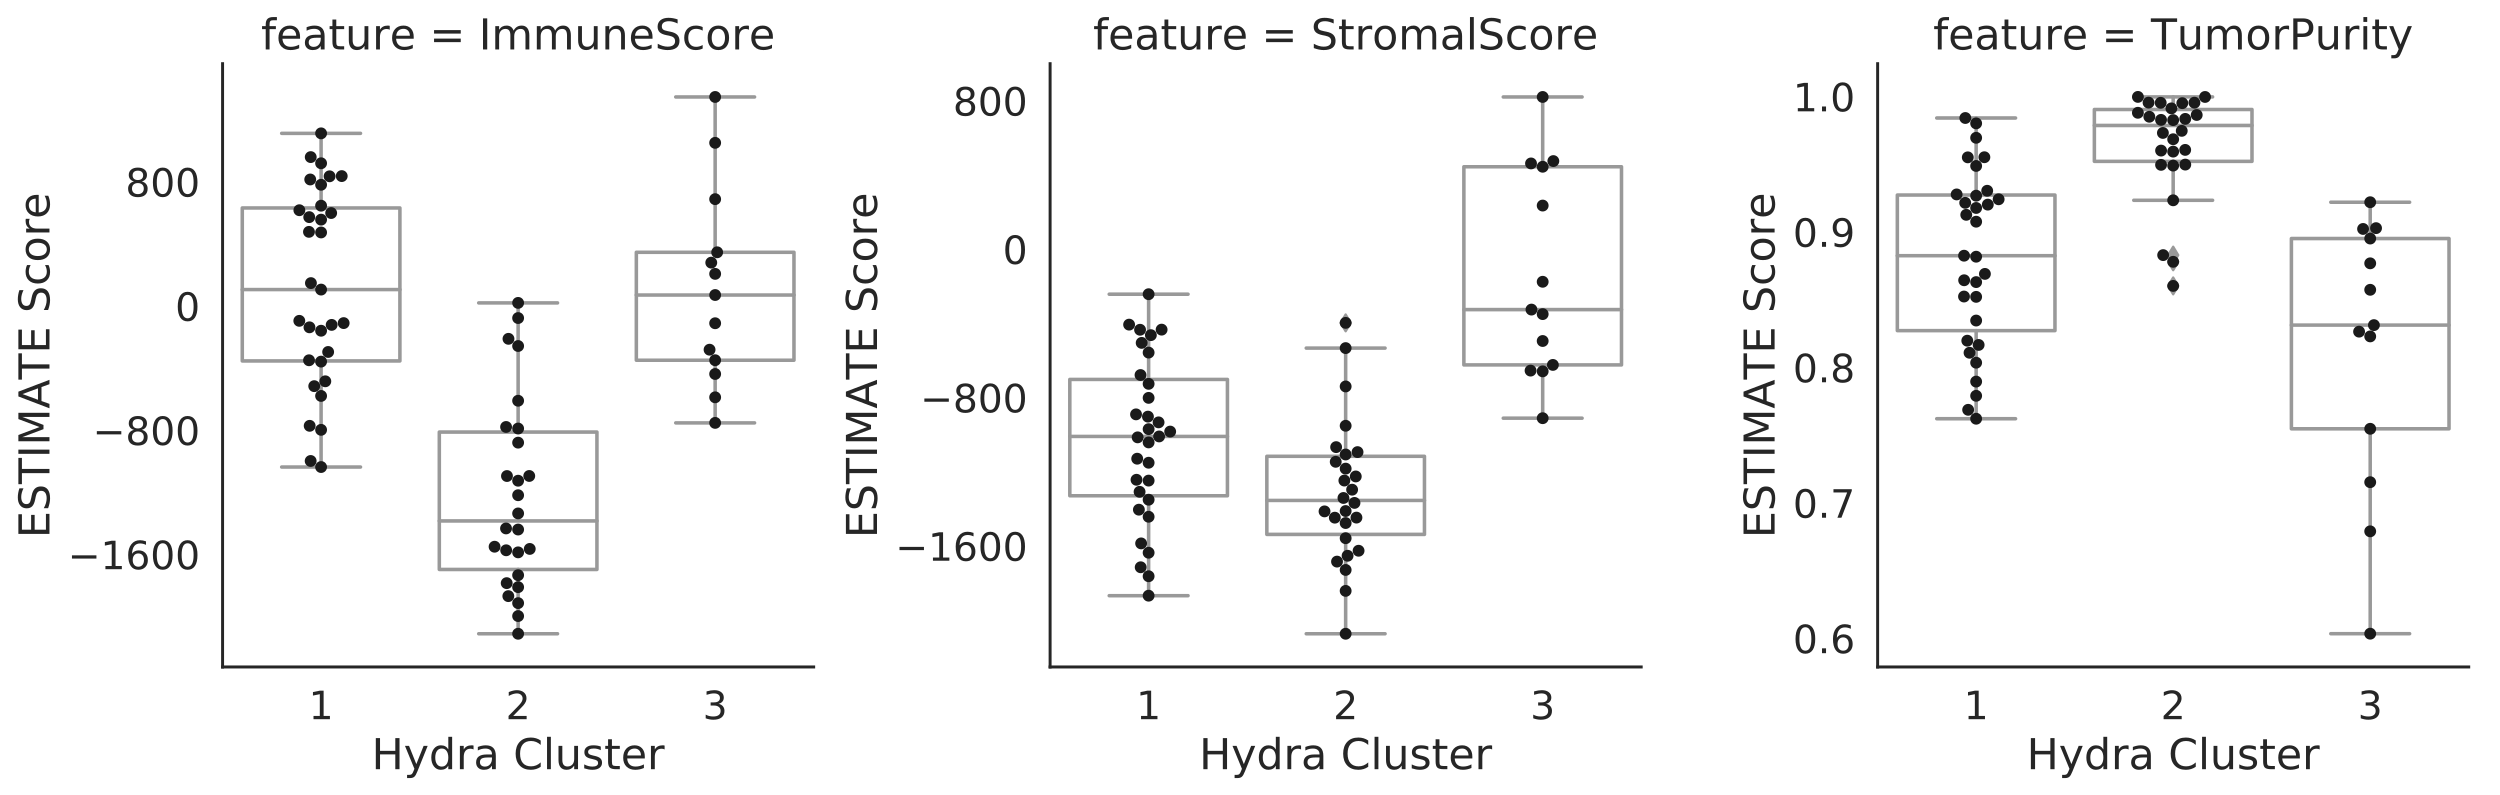 <?xml version="1.0" encoding="utf-8" standalone="no"?>
<!DOCTYPE svg PUBLIC "-//W3C//DTD SVG 1.1//EN"
  "http://www.w3.org/Graphics/SVG/1.1/DTD/svg11.dtd">
<!-- Created with matplotlib (http://matplotlib.org/) -->
<svg height="335.587pt" version="1.1" viewBox="0 0 1055.135 335.587" width="1055.135pt" xmlns="http://www.w3.org/2000/svg" xmlns:xlink="http://www.w3.org/1999/xlink">
 <defs>
  <style type="text/css">
*{stroke-linecap:butt;stroke-linejoin:round;}
  </style>
 </defs>
 <g id="figure_1">
  <g id="patch_1">
   <path d="M 0 335.587 
L 1055.135 335.587 
L 1055.135 0 
L 0 0 
z
" style="fill:#ffffff;"/>
  </g>
  <g id="axes_1">
   <g id="patch_2">
    <path d="M 93.94 281.497 
L 343.412 281.497 
L 343.412 26.877 
L 93.94 26.877 
z
" style="fill:#ffffff;"/>
   </g>
   <g id="matplotlib.axis_1">
    <g id="xtick_1">
     <g id="text_1">
      <!-- 1 -->
      <defs>
       <path d="M 12.406 8.297 
L 28.516 8.297 
L 28.516 63.922 
L 10.984 60.406 
L 10.984 69.391 
L 28.422 72.906 
L 38.281 72.906 
L 38.281 8.297 
L 54.391 8.297 
L 54.391 0 
L 12.406 0 
z
" id="DejaVuSans-31"/>
      </defs>
      <g style="fill:#262626;" transform="translate(130.269 303.535)scale(0.165 -0.165)">
       <use xlink:href="#DejaVuSans-31"/>
      </g>
     </g>
    </g>
    <g id="xtick_2">
     <g id="text_2">
      <!-- 2 -->
      <defs>
       <path d="M 19.188 8.297 
L 53.609 8.297 
L 53.609 0 
L 7.328 0 
L 7.328 8.297 
Q 12.938 14.109 22.625 23.891 
Q 32.328 33.688 34.812 36.531 
Q 39.547 41.844 41.422 45.531 
Q 43.312 49.219 43.312 52.781 
Q 43.312 58.594 39.234 62.25 
Q 35.156 65.922 28.609 65.922 
Q 23.969 65.922 18.812 64.312 
Q 13.672 62.703 7.812 59.422 
L 7.812 69.391 
Q 13.766 71.781 18.938 73 
Q 24.125 74.219 28.422 74.219 
Q 39.75 74.219 46.484 68.547 
Q 53.219 62.891 53.219 53.422 
Q 53.219 48.922 51.531 44.891 
Q 49.859 40.875 45.406 35.406 
Q 44.188 33.984 37.641 27.219 
Q 31.109 20.453 19.188 8.297 
z
" id="DejaVuSans-32"/>
      </defs>
      <g style="fill:#262626;" transform="translate(213.427 303.535)scale(0.165 -0.165)">
       <use xlink:href="#DejaVuSans-32"/>
      </g>
     </g>
    </g>
    <g id="xtick_3">
     <g id="text_3">
      <!-- 3 -->
      <defs>
       <path d="M 40.578 39.312 
Q 47.656 37.797 51.625 33 
Q 55.609 28.219 55.609 21.188 
Q 55.609 10.406 48.188 4.484 
Q 40.766 -1.422 27.094 -1.422 
Q 22.516 -1.422 17.656 -0.516 
Q 12.797 0.391 7.625 2.203 
L 7.625 11.719 
Q 11.719 9.328 16.594 8.109 
Q 21.484 6.891 26.812 6.891 
Q 36.078 6.891 40.938 10.547 
Q 45.797 14.203 45.797 21.188 
Q 45.797 27.641 41.281 31.266 
Q 36.766 34.906 28.719 34.906 
L 20.219 34.906 
L 20.219 43.016 
L 29.109 43.016 
Q 36.375 43.016 40.234 45.922 
Q 44.094 48.828 44.094 54.297 
Q 44.094 59.906 40.109 62.906 
Q 36.141 65.922 28.719 65.922 
Q 24.656 65.922 20.016 65.031 
Q 15.375 64.156 9.812 62.312 
L 9.812 71.094 
Q 15.438 72.656 20.344 73.438 
Q 25.25 74.219 29.594 74.219 
Q 40.828 74.219 47.359 69.109 
Q 53.906 64.016 53.906 55.328 
Q 53.906 49.266 50.438 45.094 
Q 46.969 40.922 40.578 39.312 
z
" id="DejaVuSans-33"/>
      </defs>
      <g style="fill:#262626;" transform="translate(296.584 303.535)scale(0.165 -0.165)">
       <use xlink:href="#DejaVuSans-33"/>
      </g>
     </g>
    </g>
    <g id="text_4">
     <!-- Hydra Cluster -->
     <defs>
      <path d="M 9.812 72.906 
L 19.672 72.906 
L 19.672 43.016 
L 55.516 43.016 
L 55.516 72.906 
L 65.375 72.906 
L 65.375 0 
L 55.516 0 
L 55.516 34.719 
L 19.672 34.719 
L 19.672 0 
L 9.812 0 
z
" id="DejaVuSans-48"/>
      <path d="M 32.172 -5.078 
Q 28.375 -14.844 24.75 -17.812 
Q 21.141 -20.797 15.094 -20.797 
L 7.906 -20.797 
L 7.906 -13.281 
L 13.188 -13.281 
Q 16.891 -13.281 18.938 -11.516 
Q 21 -9.766 23.484 -3.219 
L 25.094 0.875 
L 2.984 54.688 
L 12.5 54.688 
L 29.594 11.922 
L 46.688 54.688 
L 56.203 54.688 
z
" id="DejaVuSans-79"/>
      <path d="M 45.406 46.391 
L 45.406 75.984 
L 54.391 75.984 
L 54.391 0 
L 45.406 0 
L 45.406 8.203 
Q 42.578 3.328 38.25 0.953 
Q 33.938 -1.422 27.875 -1.422 
Q 17.969 -1.422 11.734 6.484 
Q 5.516 14.406 5.516 27.297 
Q 5.516 40.188 11.734 48.094 
Q 17.969 56 27.875 56 
Q 33.938 56 38.25 53.625 
Q 42.578 51.266 45.406 46.391 
z
M 14.797 27.297 
Q 14.797 17.391 18.875 11.75 
Q 22.953 6.109 30.078 6.109 
Q 37.203 6.109 41.297 11.75 
Q 45.406 17.391 45.406 27.297 
Q 45.406 37.203 41.297 42.844 
Q 37.203 48.484 30.078 48.484 
Q 22.953 48.484 18.875 42.844 
Q 14.797 37.203 14.797 27.297 
z
" id="DejaVuSans-64"/>
      <path d="M 41.109 46.297 
Q 39.594 47.172 37.812 47.578 
Q 36.031 48 33.891 48 
Q 26.266 48 22.188 43.047 
Q 18.109 38.094 18.109 28.812 
L 18.109 0 
L 9.078 0 
L 9.078 54.688 
L 18.109 54.688 
L 18.109 46.188 
Q 20.953 51.172 25.484 53.578 
Q 30.031 56 36.531 56 
Q 37.453 56 38.578 55.875 
Q 39.703 55.766 41.062 55.516 
z
" id="DejaVuSans-72"/>
      <path d="M 34.281 27.484 
Q 23.391 27.484 19.188 25 
Q 14.984 22.516 14.984 16.5 
Q 14.984 11.719 18.141 8.906 
Q 21.297 6.109 26.703 6.109 
Q 34.188 6.109 38.703 11.406 
Q 43.219 16.703 43.219 25.484 
L 43.219 27.484 
z
M 52.203 31.203 
L 52.203 0 
L 43.219 0 
L 43.219 8.297 
Q 40.141 3.328 35.547 0.953 
Q 30.953 -1.422 24.312 -1.422 
Q 15.922 -1.422 10.953 3.297 
Q 6 8.016 6 15.922 
Q 6 25.141 12.172 29.828 
Q 18.359 34.516 30.609 34.516 
L 43.219 34.516 
L 43.219 35.406 
Q 43.219 41.609 39.141 45 
Q 35.062 48.391 27.688 48.391 
Q 23 48.391 18.547 47.266 
Q 14.109 46.141 10.016 43.891 
L 10.016 52.203 
Q 14.938 54.109 19.578 55.047 
Q 24.219 56 28.609 56 
Q 40.484 56 46.344 49.844 
Q 52.203 43.703 52.203 31.203 
z
" id="DejaVuSans-61"/>
      <path id="DejaVuSans-20"/>
      <path d="M 64.406 67.281 
L 64.406 56.891 
Q 59.422 61.531 53.781 63.812 
Q 48.141 66.109 41.797 66.109 
Q 29.297 66.109 22.656 58.469 
Q 16.016 50.828 16.016 36.375 
Q 16.016 21.969 22.656 14.328 
Q 29.297 6.688 41.797 6.688 
Q 48.141 6.688 53.781 8.984 
Q 59.422 11.281 64.406 15.922 
L 64.406 5.609 
Q 59.234 2.094 53.438 0.328 
Q 47.656 -1.422 41.219 -1.422 
Q 24.656 -1.422 15.125 8.703 
Q 5.609 18.844 5.609 36.375 
Q 5.609 53.953 15.125 64.078 
Q 24.656 74.219 41.219 74.219 
Q 47.75 74.219 53.531 72.484 
Q 59.328 70.75 64.406 67.281 
z
" id="DejaVuSans-43"/>
      <path d="M 9.422 75.984 
L 18.406 75.984 
L 18.406 0 
L 9.422 0 
z
" id="DejaVuSans-6c"/>
      <path d="M 8.5 21.578 
L 8.5 54.688 
L 17.484 54.688 
L 17.484 21.922 
Q 17.484 14.156 20.5 10.266 
Q 23.531 6.391 29.594 6.391 
Q 36.859 6.391 41.078 11.031 
Q 45.312 15.672 45.312 23.688 
L 45.312 54.688 
L 54.297 54.688 
L 54.297 0 
L 45.312 0 
L 45.312 8.406 
Q 42.047 3.422 37.719 1 
Q 33.406 -1.422 27.688 -1.422 
Q 18.266 -1.422 13.375 4.438 
Q 8.5 10.297 8.5 21.578 
z
M 31.109 56 
z
" id="DejaVuSans-75"/>
      <path d="M 44.281 53.078 
L 44.281 44.578 
Q 40.484 46.531 36.375 47.5 
Q 32.281 48.484 27.875 48.484 
Q 21.188 48.484 17.844 46.438 
Q 14.5 44.391 14.5 40.281 
Q 14.5 37.156 16.891 35.375 
Q 19.281 33.594 26.516 31.984 
L 29.594 31.297 
Q 39.156 29.25 43.188 25.516 
Q 47.219 21.781 47.219 15.094 
Q 47.219 7.469 41.188 3.016 
Q 35.156 -1.422 24.609 -1.422 
Q 20.219 -1.422 15.453 -0.562 
Q 10.688 0.297 5.422 2 
L 5.422 11.281 
Q 10.406 8.688 15.234 7.391 
Q 20.062 6.109 24.812 6.109 
Q 31.156 6.109 34.562 8.281 
Q 37.984 10.453 37.984 14.406 
Q 37.984 18.062 35.516 20.016 
Q 33.062 21.969 24.703 23.781 
L 21.578 24.516 
Q 13.234 26.266 9.516 29.906 
Q 5.812 33.547 5.812 39.891 
Q 5.812 47.609 11.281 51.797 
Q 16.75 56 26.812 56 
Q 31.781 56 36.172 55.266 
Q 40.578 54.547 44.281 53.078 
z
" id="DejaVuSans-73"/>
      <path d="M 18.312 70.219 
L 18.312 54.688 
L 36.812 54.688 
L 36.812 47.703 
L 18.312 47.703 
L 18.312 18.016 
Q 18.312 11.328 20.141 9.422 
Q 21.969 7.516 27.594 7.516 
L 36.812 7.516 
L 36.812 0 
L 27.594 0 
Q 17.188 0 13.234 3.875 
Q 9.281 7.766 9.281 18.016 
L 9.281 47.703 
L 2.688 47.703 
L 2.688 54.688 
L 9.281 54.688 
L 9.281 70.219 
z
" id="DejaVuSans-74"/>
      <path d="M 56.203 29.594 
L 56.203 25.203 
L 14.891 25.203 
Q 15.484 15.922 20.484 11.062 
Q 25.484 6.203 34.422 6.203 
Q 39.594 6.203 44.453 7.469 
Q 49.312 8.734 54.109 11.281 
L 54.109 2.781 
Q 49.266 0.734 44.188 -0.344 
Q 39.109 -1.422 33.891 -1.422 
Q 20.797 -1.422 13.156 6.188 
Q 5.516 13.812 5.516 26.812 
Q 5.516 40.234 12.766 48.109 
Q 20.016 56 32.328 56 
Q 43.359 56 49.781 48.891 
Q 56.203 41.797 56.203 29.594 
z
M 47.219 32.234 
Q 47.125 39.594 43.094 43.984 
Q 39.062 48.391 32.422 48.391 
Q 24.906 48.391 20.391 44.141 
Q 15.875 39.891 15.188 32.172 
z
" id="DejaVuSans-65"/>
     </defs>
     <g style="fill:#262626;" transform="translate(156.849 324.643)scale(0.18 -0.18)">
      <use xlink:href="#DejaVuSans-48"/>
      <use x="75.195" xlink:href="#DejaVuSans-79"/>
      <use x="134.375" xlink:href="#DejaVuSans-64"/>
      <use x="197.852" xlink:href="#DejaVuSans-72"/>
      <use x="238.965" xlink:href="#DejaVuSans-61"/>
      <use x="300.244" xlink:href="#DejaVuSans-20"/>
      <use x="332.031" xlink:href="#DejaVuSans-43"/>
      <use x="401.855" xlink:href="#DejaVuSans-6c"/>
      <use x="429.639" xlink:href="#DejaVuSans-75"/>
      <use x="493.018" xlink:href="#DejaVuSans-73"/>
      <use x="545.117" xlink:href="#DejaVuSans-74"/>
      <use x="584.326" xlink:href="#DejaVuSans-65"/>
      <use x="645.85" xlink:href="#DejaVuSans-72"/>
     </g>
    </g>
   </g>
   <g id="matplotlib.axis_2">
    <g id="ytick_1">
     <g id="text_5">
      <!-- −1600 -->
      <defs>
       <path d="M 10.594 35.5 
L 73.188 35.5 
L 73.188 27.203 
L 10.594 27.203 
z
" id="DejaVuSans-2212"/>
       <path d="M 33.016 40.375 
Q 26.375 40.375 22.484 35.828 
Q 18.609 31.297 18.609 23.391 
Q 18.609 15.531 22.484 10.953 
Q 26.375 6.391 33.016 6.391 
Q 39.656 6.391 43.531 10.953 
Q 47.406 15.531 47.406 23.391 
Q 47.406 31.297 43.531 35.828 
Q 39.656 40.375 33.016 40.375 
z
M 52.594 71.297 
L 52.594 62.312 
Q 48.875 64.062 45.094 64.984 
Q 41.312 65.922 37.594 65.922 
Q 27.828 65.922 22.672 59.328 
Q 17.531 52.734 16.797 39.406 
Q 19.672 43.656 24.016 45.922 
Q 28.375 48.188 33.594 48.188 
Q 44.578 48.188 50.953 41.516 
Q 57.328 34.859 57.328 23.391 
Q 57.328 12.156 50.688 5.359 
Q 44.047 -1.422 33.016 -1.422 
Q 20.359 -1.422 13.672 8.266 
Q 6.984 17.969 6.984 36.375 
Q 6.984 53.656 15.188 63.938 
Q 23.391 74.219 37.203 74.219 
Q 40.922 74.219 44.703 73.484 
Q 48.484 72.75 52.594 71.297 
z
" id="DejaVuSans-36"/>
       <path d="M 31.781 66.406 
Q 24.172 66.406 20.328 58.906 
Q 16.5 51.422 16.5 36.375 
Q 16.5 21.391 20.328 13.891 
Q 24.172 6.391 31.781 6.391 
Q 39.453 6.391 43.281 13.891 
Q 47.125 21.391 47.125 36.375 
Q 47.125 51.422 43.281 58.906 
Q 39.453 66.406 31.781 66.406 
z
M 31.781 74.219 
Q 44.047 74.219 50.516 64.516 
Q 56.984 54.828 56.984 36.375 
Q 56.984 17.969 50.516 8.266 
Q 44.047 -1.422 31.781 -1.422 
Q 19.531 -1.422 13.062 8.266 
Q 6.594 17.969 6.594 36.375 
Q 6.594 54.828 13.062 64.516 
Q 19.531 74.219 31.781 74.219 
z
" id="DejaVuSans-30"/>
      </defs>
      <g style="fill:#262626;" transform="translate(28.621 240.241)scale(0.165 -0.165)">
       <use xlink:href="#DejaVuSans-2212"/>
       <use x="83.789" xlink:href="#DejaVuSans-31"/>
       <use x="147.412" xlink:href="#DejaVuSans-36"/>
       <use x="211.035" xlink:href="#DejaVuSans-30"/>
       <use x="274.658" xlink:href="#DejaVuSans-30"/>
      </g>
     </g>
    </g>
    <g id="ytick_2">
     <g id="text_6">
      <!-- −800 -->
      <defs>
       <path d="M 31.781 34.625 
Q 24.75 34.625 20.719 30.859 
Q 16.703 27.094 16.703 20.516 
Q 16.703 13.922 20.719 10.156 
Q 24.75 6.391 31.781 6.391 
Q 38.812 6.391 42.859 10.172 
Q 46.922 13.969 46.922 20.516 
Q 46.922 27.094 42.891 30.859 
Q 38.875 34.625 31.781 34.625 
z
M 21.922 38.812 
Q 15.578 40.375 12.031 44.719 
Q 8.5 49.078 8.5 55.328 
Q 8.5 64.062 14.719 69.141 
Q 20.953 74.219 31.781 74.219 
Q 42.672 74.219 48.875 69.141 
Q 55.078 64.062 55.078 55.328 
Q 55.078 49.078 51.531 44.719 
Q 48 40.375 41.703 38.812 
Q 48.828 37.156 52.797 32.312 
Q 56.781 27.484 56.781 20.516 
Q 56.781 9.906 50.312 4.234 
Q 43.844 -1.422 31.781 -1.422 
Q 19.734 -1.422 13.25 4.234 
Q 6.781 9.906 6.781 20.516 
Q 6.781 27.484 10.781 32.312 
Q 14.797 37.156 21.922 38.812 
z
M 18.312 54.391 
Q 18.312 48.734 21.844 45.562 
Q 25.391 42.391 31.781 42.391 
Q 38.141 42.391 41.719 45.562 
Q 45.312 48.734 45.312 54.391 
Q 45.312 60.062 41.719 63.234 
Q 38.141 66.406 31.781 66.406 
Q 25.391 66.406 21.844 63.234 
Q 18.312 60.062 18.312 54.391 
z
" id="DejaVuSans-38"/>
      </defs>
      <g style="fill:#262626;" transform="translate(39.119 187.821)scale(0.165 -0.165)">
       <use xlink:href="#DejaVuSans-2212"/>
       <use x="83.789" xlink:href="#DejaVuSans-38"/>
       <use x="147.412" xlink:href="#DejaVuSans-30"/>
       <use x="211.035" xlink:href="#DejaVuSans-30"/>
      </g>
     </g>
    </g>
    <g id="ytick_3">
     <g id="text_7">
      <!-- 0 -->
      <g style="fill:#262626;" transform="translate(73.941 135.401)scale(0.165 -0.165)">
       <use xlink:href="#DejaVuSans-30"/>
      </g>
     </g>
    </g>
    <g id="ytick_4">
     <g id="text_8">
      <!-- 800 -->
      <g style="fill:#262626;" transform="translate(52.945 82.981)scale(0.165 -0.165)">
       <use xlink:href="#DejaVuSans-38"/>
       <use x="63.623" xlink:href="#DejaVuSans-30"/>
       <use x="127.246" xlink:href="#DejaVuSans-30"/>
      </g>
     </g>
    </g>
    <g id="text_9">
     <!-- ESTIMATE Score -->
     <defs>
      <path d="M 9.812 72.906 
L 55.906 72.906 
L 55.906 64.594 
L 19.672 64.594 
L 19.672 43.016 
L 54.391 43.016 
L 54.391 34.719 
L 19.672 34.719 
L 19.672 8.297 
L 56.781 8.297 
L 56.781 0 
L 9.812 0 
z
" id="DejaVuSans-45"/>
      <path d="M 53.516 70.516 
L 53.516 60.891 
Q 47.906 63.578 42.922 64.891 
Q 37.938 66.219 33.297 66.219 
Q 25.25 66.219 20.875 63.094 
Q 16.5 59.969 16.5 54.203 
Q 16.5 49.359 19.406 46.891 
Q 22.312 44.438 30.422 42.922 
L 36.375 41.703 
Q 47.406 39.594 52.656 34.297 
Q 57.906 29 57.906 20.125 
Q 57.906 9.516 50.797 4.047 
Q 43.703 -1.422 29.984 -1.422 
Q 24.812 -1.422 18.969 -0.25 
Q 13.141 0.922 6.891 3.219 
L 6.891 13.375 
Q 12.891 10.016 18.656 8.297 
Q 24.422 6.594 29.984 6.594 
Q 38.422 6.594 43.016 9.906 
Q 47.609 13.234 47.609 19.391 
Q 47.609 24.75 44.312 27.781 
Q 41.016 30.812 33.5 32.328 
L 27.484 33.5 
Q 16.453 35.688 11.516 40.375 
Q 6.594 45.062 6.594 53.422 
Q 6.594 63.094 13.406 68.656 
Q 20.219 74.219 32.172 74.219 
Q 37.312 74.219 42.625 73.281 
Q 47.953 72.359 53.516 70.516 
z
" id="DejaVuSans-53"/>
      <path d="M -0.297 72.906 
L 61.375 72.906 
L 61.375 64.594 
L 35.5 64.594 
L 35.5 0 
L 25.594 0 
L 25.594 64.594 
L -0.297 64.594 
z
" id="DejaVuSans-54"/>
      <path d="M 9.812 72.906 
L 19.672 72.906 
L 19.672 0 
L 9.812 0 
z
" id="DejaVuSans-49"/>
      <path d="M 9.812 72.906 
L 24.516 72.906 
L 43.109 23.297 
L 61.812 72.906 
L 76.516 72.906 
L 76.516 0 
L 66.891 0 
L 66.891 64.016 
L 48.094 14.016 
L 38.188 14.016 
L 19.391 64.016 
L 19.391 0 
L 9.812 0 
z
" id="DejaVuSans-4d"/>
      <path d="M 34.188 63.188 
L 20.797 26.906 
L 47.609 26.906 
z
M 28.609 72.906 
L 39.797 72.906 
L 67.578 0 
L 57.328 0 
L 50.688 18.703 
L 17.828 18.703 
L 11.188 0 
L 0.781 0 
z
" id="DejaVuSans-41"/>
      <path d="M 48.781 52.594 
L 48.781 44.188 
Q 44.969 46.297 41.141 47.344 
Q 37.312 48.391 33.406 48.391 
Q 24.656 48.391 19.812 42.844 
Q 14.984 37.312 14.984 27.297 
Q 14.984 17.281 19.812 11.734 
Q 24.656 6.203 33.406 6.203 
Q 37.312 6.203 41.141 7.25 
Q 44.969 8.297 48.781 10.406 
L 48.781 2.094 
Q 45.016 0.344 40.984 -0.531 
Q 36.969 -1.422 32.422 -1.422 
Q 20.062 -1.422 12.781 6.344 
Q 5.516 14.109 5.516 27.297 
Q 5.516 40.672 12.859 48.328 
Q 20.219 56 33.016 56 
Q 37.156 56 41.109 55.141 
Q 45.062 54.297 48.781 52.594 
z
" id="DejaVuSans-63"/>
      <path d="M 30.609 48.391 
Q 23.391 48.391 19.188 42.75 
Q 14.984 37.109 14.984 27.297 
Q 14.984 17.484 19.156 11.844 
Q 23.344 6.203 30.609 6.203 
Q 37.797 6.203 41.984 11.859 
Q 46.188 17.531 46.188 27.297 
Q 46.188 37.016 41.984 42.703 
Q 37.797 48.391 30.609 48.391 
z
M 30.609 56 
Q 42.328 56 49.016 48.375 
Q 55.719 40.766 55.719 27.297 
Q 55.719 13.875 49.016 6.219 
Q 42.328 -1.422 30.609 -1.422 
Q 18.844 -1.422 12.172 6.219 
Q 5.516 13.875 5.516 27.297 
Q 5.516 40.766 12.172 48.375 
Q 18.844 56 30.609 56 
z
" id="DejaVuSans-6f"/>
     </defs>
     <g style="fill:#262626;" transform="translate(20.877 227.1)rotate(-90)scale(0.18 -0.18)">
      <use xlink:href="#DejaVuSans-45"/>
      <use x="63.184" xlink:href="#DejaVuSans-53"/>
      <use x="126.66" xlink:href="#DejaVuSans-54"/>
      <use x="187.744" xlink:href="#DejaVuSans-49"/>
      <use x="217.236" xlink:href="#DejaVuSans-4d"/>
      <use x="303.516" xlink:href="#DejaVuSans-41"/>
      <use x="371.814" xlink:href="#DejaVuSans-54"/>
      <use x="432.898" xlink:href="#DejaVuSans-45"/>
      <use x="496.082" xlink:href="#DejaVuSans-20"/>
      <use x="527.869" xlink:href="#DejaVuSans-53"/>
      <use x="591.346" xlink:href="#DejaVuSans-63"/>
      <use x="646.326" xlink:href="#DejaVuSans-6f"/>
      <use x="707.508" xlink:href="#DejaVuSans-72"/>
      <use x="748.59" xlink:href="#DejaVuSans-65"/>
     </g>
    </g>
   </g>
   <g id="patch_3">
    <path clip-path="url(#p1fc3930b58)" d="M 102.255 152.336 
L 168.781 152.336 
L 168.781 87.769 
L 102.255 87.769 
L 102.255 152.336 
z
" style="fill:#ffffff;stroke:#999999;stroke-linejoin:miter;stroke-width:1.5;"/>
   </g>
   <g id="patch_4">
    <path clip-path="url(#p1fc3930b58)" d="M 185.413 240.343 
L 251.939 240.343 
L 251.939 182.352 
L 185.413 182.352 
L 185.413 240.343 
z
" style="fill:#ffffff;stroke:#999999;stroke-linejoin:miter;stroke-width:1.5;"/>
   </g>
   <g id="patch_5">
    <path clip-path="url(#p1fc3930b58)" d="M 268.57 152.032 
L 335.096 152.032 
L 335.096 106.48 
L 268.57 106.48 
L 268.57 152.032 
z
" style="fill:#ffffff;stroke:#999999;stroke-linejoin:miter;stroke-width:1.5;"/>
   </g>
   <g id="line2d_1">
    <path clip-path="url(#p1fc3930b58)" d="M 135.518 152.336 
L 135.518 197.114 
" style="fill:none;stroke:#999999;stroke-linecap:round;stroke-width:1.5;"/>
   </g>
   <g id="line2d_2">
    <path clip-path="url(#p1fc3930b58)" d="M 135.518 87.769 
L 135.518 56.28 
" style="fill:none;stroke:#999999;stroke-linecap:round;stroke-width:1.5;"/>
   </g>
   <g id="line2d_3">
    <path clip-path="url(#p1fc3930b58)" d="M 118.887 197.114 
L 152.15 197.114 
" style="fill:none;stroke:#999999;stroke-linecap:round;stroke-width:1.5;"/>
   </g>
   <g id="line2d_4">
    <path clip-path="url(#p1fc3930b58)" d="M 118.887 56.28 
L 152.15 56.28 
" style="fill:none;stroke:#999999;stroke-linecap:round;stroke-width:1.5;"/>
   </g>
   <g id="line2d_5"/>
   <g id="line2d_6">
    <path clip-path="url(#p1fc3930b58)" d="M 218.676 240.343 
L 218.676 267.477 
" style="fill:none;stroke:#999999;stroke-linecap:round;stroke-width:1.5;"/>
   </g>
   <g id="line2d_7">
    <path clip-path="url(#p1fc3930b58)" d="M 218.676 182.352 
L 218.676 127.841 
" style="fill:none;stroke:#999999;stroke-linecap:round;stroke-width:1.5;"/>
   </g>
   <g id="line2d_8">
    <path clip-path="url(#p1fc3930b58)" d="M 202.044 267.477 
L 235.307 267.477 
" style="fill:none;stroke:#999999;stroke-linecap:round;stroke-width:1.5;"/>
   </g>
   <g id="line2d_9">
    <path clip-path="url(#p1fc3930b58)" d="M 202.044 127.841 
L 235.307 127.841 
" style="fill:none;stroke:#999999;stroke-linecap:round;stroke-width:1.5;"/>
   </g>
   <g id="line2d_10"/>
   <g id="line2d_11">
    <path clip-path="url(#p1fc3930b58)" d="M 301.833 152.032 
L 301.833 178.479 
" style="fill:none;stroke:#999999;stroke-linecap:round;stroke-width:1.5;"/>
   </g>
   <g id="line2d_12">
    <path clip-path="url(#p1fc3930b58)" d="M 301.833 106.48 
L 301.833 40.924 
" style="fill:none;stroke:#999999;stroke-linecap:round;stroke-width:1.5;"/>
   </g>
   <g id="line2d_13">
    <path clip-path="url(#p1fc3930b58)" d="M 285.202 178.479 
L 318.465 178.479 
" style="fill:none;stroke:#999999;stroke-linecap:round;stroke-width:1.5;"/>
   </g>
   <g id="line2d_14">
    <path clip-path="url(#p1fc3930b58)" d="M 285.202 40.924 
L 318.465 40.924 
" style="fill:none;stroke:#999999;stroke-linecap:round;stroke-width:1.5;"/>
   </g>
   <g id="line2d_15"/>
   <g id="line2d_16">
    <path clip-path="url(#p1fc3930b58)" d="M 102.255 122.219 
L 168.781 122.219 
" style="fill:none;stroke:#999999;stroke-linecap:round;stroke-width:1.5;"/>
   </g>
   <g id="line2d_17">
    <path clip-path="url(#p1fc3930b58)" d="M 185.413 219.862 
L 251.939 219.862 
" style="fill:none;stroke:#999999;stroke-linecap:round;stroke-width:1.5;"/>
   </g>
   <g id="line2d_18">
    <path clip-path="url(#p1fc3930b58)" d="M 268.57 124.514 
L 335.096 124.514 
" style="fill:none;stroke:#999999;stroke-linecap:round;stroke-width:1.5;"/>
   </g>
   <g id="patch_6">
    <path d="M 93.94 281.497 
L 93.94 26.877 
" style="fill:none;stroke:#262626;stroke-linecap:square;stroke-linejoin:miter;stroke-width:1.25;"/>
   </g>
   <g id="patch_7">
    <path d="M 93.94 281.497 
L 343.412 281.497 
" style="fill:none;stroke:#262626;stroke-linecap:square;stroke-linejoin:miter;stroke-width:1.25;"/>
   </g>
   <g id="PathCollection_1">
    <defs>
     <path d="M 0 2.5 
C 0.663 2.5 1.299 2.237 1.768 1.768 
C 2.237 1.299 2.5 0.663 2.5 0 
C 2.5 -0.663 2.237 -1.299 1.768 -1.768 
C 1.299 -2.237 0.663 -2.5 0 -2.5 
C -0.663 -2.5 -1.299 -2.237 -1.768 -1.768 
C -2.237 -1.299 -2.5 -0.663 -2.5 0 
C -2.5 0.663 -2.237 1.299 -1.768 1.768 
C -1.299 2.237 -0.663 2.5 0 2.5 
z
" id="C0_0_0036a3b938"/>
    </defs>
    <g clip-path="url(#p1fc3930b58)">
     <use style="fill:#1a1a1a;" x="135.518" xlink:href="#C0_0_0036a3b938" y="197.114"/>
    </g>
    <g clip-path="url(#p1fc3930b58)">
     <use style="fill:#1a1a1a;" x="131.115" xlink:href="#C0_0_0036a3b938" y="194.558"/>
    </g>
    <g clip-path="url(#p1fc3930b58)">
     <use style="fill:#1a1a1a;" x="135.518" xlink:href="#C0_0_0036a3b938" y="181.418"/>
    </g>
    <g clip-path="url(#p1fc3930b58)">
     <use style="fill:#1a1a1a;" x="130.699" xlink:href="#C0_0_0036a3b938" y="179.719"/>
    </g>
    <g clip-path="url(#p1fc3930b58)">
     <use style="fill:#1a1a1a;" x="135.518" xlink:href="#C0_0_0036a3b938" y="167.106"/>
    </g>
    <g clip-path="url(#p1fc3930b58)">
     <use style="fill:#1a1a1a;" x="132.628" xlink:href="#C0_0_0036a3b938" y="162.978"/>
    </g>
    <g clip-path="url(#p1fc3930b58)">
     <use style="fill:#1a1a1a;" x="137.301" xlink:href="#C0_0_0036a3b938" y="160.927"/>
    </g>
    <g clip-path="url(#p1fc3930b58)">
     <use style="fill:#1a1a1a;" x="135.518" xlink:href="#C0_0_0036a3b938" y="152.618"/>
    </g>
    <g clip-path="url(#p1fc3930b58)">
     <use style="fill:#1a1a1a;" x="130.427" xlink:href="#C0_0_0036a3b938" y="152.053"/>
    </g>
    <g clip-path="url(#p1fc3930b58)">
     <use style="fill:#1a1a1a;" x="138.497" xlink:href="#C0_0_0036a3b938" y="148.55"/>
    </g>
    <g clip-path="url(#p1fc3930b58)">
     <use style="fill:#1a1a1a;" x="135.518" xlink:href="#C0_0_0036a3b938" y="139.585"/>
    </g>
    <g clip-path="url(#p1fc3930b58)">
     <use style="fill:#1a1a1a;" x="130.612" xlink:href="#C0_0_0036a3b938" y="138.146"/>
    </g>
    <g clip-path="url(#p1fc3930b58)">
     <use style="fill:#1a1a1a;" x="139.976" xlink:href="#C0_0_0036a3b938" y="137.12"/>
    </g>
    <g clip-path="url(#p1fc3930b58)">
     <use style="fill:#1a1a1a;" x="145.041" xlink:href="#C0_0_0036a3b938" y="136.364"/>
    </g>
    <g clip-path="url(#p1fc3930b58)">
     <use style="fill:#1a1a1a;" x="126.323" xlink:href="#C0_0_0036a3b938" y="135.41"/>
    </g>
    <g clip-path="url(#p1fc3930b58)">
     <use style="fill:#1a1a1a;" x="135.518" xlink:href="#C0_0_0036a3b938" y="122.219"/>
    </g>
    <g clip-path="url(#p1fc3930b58)">
     <use style="fill:#1a1a1a;" x="131.228" xlink:href="#C0_0_0036a3b938" y="119.486"/>
    </g>
    <g clip-path="url(#p1fc3930b58)">
     <use style="fill:#1a1a1a;" x="135.518" xlink:href="#C0_0_0036a3b938" y="98.109"/>
    </g>
    <g clip-path="url(#p1fc3930b58)">
     <use style="fill:#1a1a1a;" x="130.401" xlink:href="#C0_0_0036a3b938" y="97.854"/>
    </g>
    <g clip-path="url(#p1fc3930b58)">
     <use style="fill:#1a1a1a;" x="135.518" xlink:href="#C0_0_0036a3b938" y="92.703"/>
    </g>
    <g clip-path="url(#p1fc3930b58)">
     <use style="fill:#1a1a1a;" x="130.512" xlink:href="#C0_0_0036a3b938" y="91.641"/>
    </g>
    <g clip-path="url(#p1fc3930b58)">
     <use style="fill:#1a1a1a;" x="139.769" xlink:href="#C0_0_0036a3b938" y="89.912"/>
    </g>
    <g clip-path="url(#p1fc3930b58)">
     <use style="fill:#1a1a1a;" x="126.351" xlink:href="#C0_0_0036a3b938" y="88.723"/>
    </g>
    <g clip-path="url(#p1fc3930b58)">
     <use style="fill:#1a1a1a;" x="135.518" xlink:href="#C0_0_0036a3b938" y="86.814"/>
    </g>
    <g clip-path="url(#p1fc3930b58)">
     <use style="fill:#1a1a1a;" x="135.518" xlink:href="#C0_0_0036a3b938" y="77.984"/>
    </g>
    <g clip-path="url(#p1fc3930b58)">
     <use style="fill:#1a1a1a;" x="130.935" xlink:href="#C0_0_0036a3b938" y="75.75"/>
    </g>
    <g clip-path="url(#p1fc3930b58)">
     <use style="fill:#1a1a1a;" x="139.101" xlink:href="#C0_0_0036a3b938" y="74.41"/>
    </g>
    <g clip-path="url(#p1fc3930b58)">
     <use style="fill:#1a1a1a;" x="144.224" xlink:href="#C0_0_0036a3b938" y="74.318"/>
    </g>
    <g clip-path="url(#p1fc3930b58)">
     <use style="fill:#1a1a1a;" x="135.518" xlink:href="#C0_0_0036a3b938" y="68.909"/>
    </g>
    <g clip-path="url(#p1fc3930b58)">
     <use style="fill:#1a1a1a;" x="131.146" xlink:href="#C0_0_0036a3b938" y="66.302"/>
    </g>
    <g clip-path="url(#p1fc3930b58)">
     <use style="fill:#1a1a1a;" x="135.518" xlink:href="#C0_0_0036a3b938" y="56.28"/>
    </g>
   </g>
   <g id="PathCollection_2">
    <defs>
     <path d="M 0 2.5 
C 0.663 2.5 1.299 2.237 1.768 1.768 
C 2.237 1.299 2.5 0.663 2.5 0 
C 2.5 -0.663 2.237 -1.299 1.768 -1.768 
C 1.299 -2.237 0.663 -2.5 0 -2.5 
C -0.663 -2.5 -1.299 -2.237 -1.768 -1.768 
C -2.237 -1.299 -2.5 -0.663 -2.5 0 
C -2.5 0.663 -2.237 1.299 -1.768 1.768 
C -1.299 2.237 -0.663 2.5 0 2.5 
z
" id="C1_0_677b620664"/>
    </defs>
    <g clip-path="url(#p1fc3930b58)">
     <use style="fill:#1a1a1a;" x="218.676" xlink:href="#C1_0_677b620664" y="267.477"/>
    </g>
    <g clip-path="url(#p1fc3930b58)">
     <use style="fill:#1a1a1a;" x="218.676" xlink:href="#C1_0_677b620664" y="260.009"/>
    </g>
    <g clip-path="url(#p1fc3930b58)">
     <use style="fill:#1a1a1a;" x="218.676" xlink:href="#C1_0_677b620664" y="254.552"/>
    </g>
    <g clip-path="url(#p1fc3930b58)">
     <use style="fill:#1a1a1a;" x="214.542" xlink:href="#C1_0_677b620664" y="251.598"/>
    </g>
    <g clip-path="url(#p1fc3930b58)">
     <use style="fill:#1a1a1a;" x="218.676" xlink:href="#C1_0_677b620664" y="247.808"/>
    </g>
    <g clip-path="url(#p1fc3930b58)">
     <use style="fill:#1a1a1a;" x="213.854" xlink:href="#C1_0_677b620664" y="246.117"/>
    </g>
    <g clip-path="url(#p1fc3930b58)">
     <use style="fill:#1a1a1a;" x="218.676" xlink:href="#C1_0_677b620664" y="242.75"/>
    </g>
    <g clip-path="url(#p1fc3930b58)">
     <use style="fill:#1a1a1a;" x="218.676" xlink:href="#C1_0_677b620664" y="233.123"/>
    </g>
    <g clip-path="url(#p1fc3930b58)">
     <use style="fill:#1a1a1a;" x="213.631" xlink:href="#C1_0_677b620664" y="232.247"/>
    </g>
    <g clip-path="url(#p1fc3930b58)">
     <use style="fill:#1a1a1a;" x="223.581" xlink:href="#C1_0_677b620664" y="231.677"/>
    </g>
    <g clip-path="url(#p1fc3930b58)">
     <use style="fill:#1a1a1a;" x="208.744" xlink:href="#C1_0_677b620664" y="230.746"/>
    </g>
    <g clip-path="url(#p1fc3930b58)">
     <use style="fill:#1a1a1a;" x="218.676" xlink:href="#C1_0_677b620664" y="223.49"/>
    </g>
    <g clip-path="url(#p1fc3930b58)">
     <use style="fill:#1a1a1a;" x="213.574" xlink:href="#C1_0_677b620664" y="223.026"/>
    </g>
    <g clip-path="url(#p1fc3930b58)">
     <use style="fill:#1a1a1a;" x="218.676" xlink:href="#C1_0_677b620664" y="216.697"/>
    </g>
    <g clip-path="url(#p1fc3930b58)">
     <use style="fill:#1a1a1a;" x="218.676" xlink:href="#C1_0_677b620664" y="209.008"/>
    </g>
    <g clip-path="url(#p1fc3930b58)">
     <use style="fill:#1a1a1a;" x="218.676" xlink:href="#C1_0_677b620664" y="202.887"/>
    </g>
    <g clip-path="url(#p1fc3930b58)">
     <use style="fill:#1a1a1a;" x="213.97" xlink:href="#C1_0_677b620664" y="200.91"/>
    </g>
    <g clip-path="url(#p1fc3930b58)">
     <use style="fill:#1a1a1a;" x="223.371" xlink:href="#C1_0_677b620664" y="200.884"/>
    </g>
    <g clip-path="url(#p1fc3930b58)">
     <use style="fill:#1a1a1a;" x="218.676" xlink:href="#C1_0_677b620664" y="186.822"/>
    </g>
    <g clip-path="url(#p1fc3930b58)">
     <use style="fill:#1a1a1a;" x="218.676" xlink:href="#C1_0_677b620664" y="180.862"/>
    </g>
    <g clip-path="url(#p1fc3930b58)">
     <use style="fill:#1a1a1a;" x="213.597" xlink:href="#C1_0_677b620664" y="180.204"/>
    </g>
    <g clip-path="url(#p1fc3930b58)">
     <use style="fill:#1a1a1a;" x="218.676" xlink:href="#C1_0_677b620664" y="169.136"/>
    </g>
    <g clip-path="url(#p1fc3930b58)">
     <use style="fill:#1a1a1a;" x="218.676" xlink:href="#C1_0_677b620664" y="146.036"/>
    </g>
    <g clip-path="url(#p1fc3930b58)">
     <use style="fill:#1a1a1a;" x="214.604" xlink:href="#C1_0_677b620664" y="143.001"/>
    </g>
    <g clip-path="url(#p1fc3930b58)">
     <use style="fill:#1a1a1a;" x="218.676" xlink:href="#C1_0_677b620664" y="134.233"/>
    </g>
    <g clip-path="url(#p1fc3930b58)">
     <use style="fill:#1a1a1a;" x="218.676" xlink:href="#C1_0_677b620664" y="127.841"/>
    </g>
   </g>
   <g id="PathCollection_3">
    <defs>
     <path d="M 0 2.5 
C 0.663 2.5 1.299 2.237 1.768 1.768 
C 2.237 1.299 2.5 0.663 2.5 0 
C 2.5 -0.663 2.237 -1.299 1.768 -1.768 
C 1.299 -2.237 0.663 -2.5 0 -2.5 
C -0.663 -2.5 -1.299 -2.237 -1.768 -1.768 
C -2.237 -1.299 -2.5 -0.663 -2.5 0 
C -2.5 0.663 -2.237 1.299 -1.768 1.768 
C -1.299 2.237 -0.663 2.5 0 2.5 
z
" id="C2_0_f1269047fc"/>
    </defs>
    <g clip-path="url(#p1fc3930b58)">
     <use style="fill:#1a1a1a;" x="301.833" xlink:href="#C2_0_f1269047fc" y="178.479"/>
    </g>
    <g clip-path="url(#p1fc3930b58)">
     <use style="fill:#1a1a1a;" x="301.833" xlink:href="#C2_0_f1269047fc" y="167.685"/>
    </g>
    <g clip-path="url(#p1fc3930b58)">
     <use style="fill:#1a1a1a;" x="301.833" xlink:href="#C2_0_f1269047fc" y="157.843"/>
    </g>
    <g clip-path="url(#p1fc3930b58)">
     <use style="fill:#1a1a1a;" x="301.833" xlink:href="#C2_0_f1269047fc" y="152.032"/>
    </g>
    <g clip-path="url(#p1fc3930b58)">
     <use style="fill:#1a1a1a;" x="299.474" xlink:href="#C2_0_f1269047fc" y="147.593"/>
    </g>
    <g clip-path="url(#p1fc3930b58)">
     <use style="fill:#1a1a1a;" x="301.833" xlink:href="#C2_0_f1269047fc" y="136.427"/>
    </g>
    <g clip-path="url(#p1fc3930b58)">
     <use style="fill:#1a1a1a;" x="301.833" xlink:href="#C2_0_f1269047fc" y="124.514"/>
    </g>
    <g clip-path="url(#p1fc3930b58)">
     <use style="fill:#1a1a1a;" x="301.833" xlink:href="#C2_0_f1269047fc" y="115.586"/>
    </g>
    <g clip-path="url(#p1fc3930b58)">
     <use style="fill:#1a1a1a;" x="300.191" xlink:href="#C2_0_f1269047fc" y="110.849"/>
    </g>
    <g clip-path="url(#p1fc3930b58)">
     <use style="fill:#1a1a1a;" x="302.681" xlink:href="#C2_0_f1269047fc" y="106.48"/>
    </g>
    <g clip-path="url(#p1fc3930b58)">
     <use style="fill:#1a1a1a;" x="301.833" xlink:href="#C2_0_f1269047fc" y="84.052"/>
    </g>
    <g clip-path="url(#p1fc3930b58)">
     <use style="fill:#1a1a1a;" x="301.833" xlink:href="#C2_0_f1269047fc" y="60.285"/>
    </g>
    <g clip-path="url(#p1fc3930b58)">
     <use style="fill:#1a1a1a;" x="301.833" xlink:href="#C2_0_f1269047fc" y="40.924"/>
    </g>
   </g>
   <g id="text_10">
    <!-- feature = ImmuneScore -->
    <defs>
     <path d="M 37.109 75.984 
L 37.109 68.5 
L 28.516 68.5 
Q 23.688 68.5 21.797 66.547 
Q 19.922 64.594 19.922 59.516 
L 19.922 54.688 
L 34.719 54.688 
L 34.719 47.703 
L 19.922 47.703 
L 19.922 0 
L 10.891 0 
L 10.891 47.703 
L 2.297 47.703 
L 2.297 54.688 
L 10.891 54.688 
L 10.891 58.5 
Q 10.891 67.625 15.141 71.797 
Q 19.391 75.984 28.609 75.984 
z
" id="DejaVuSans-66"/>
     <path d="M 10.594 45.406 
L 73.188 45.406 
L 73.188 37.203 
L 10.594 37.203 
z
M 10.594 25.484 
L 73.188 25.484 
L 73.188 17.188 
L 10.594 17.188 
z
" id="DejaVuSans-3d"/>
     <path d="M 52 44.188 
Q 55.375 50.25 60.062 53.125 
Q 64.75 56 71.094 56 
Q 79.641 56 84.281 50.016 
Q 88.922 44.047 88.922 33.016 
L 88.922 0 
L 79.891 0 
L 79.891 32.719 
Q 79.891 40.578 77.094 44.375 
Q 74.312 48.188 68.609 48.188 
Q 61.625 48.188 57.562 43.547 
Q 53.516 38.922 53.516 30.906 
L 53.516 0 
L 44.484 0 
L 44.484 32.719 
Q 44.484 40.625 41.703 44.406 
Q 38.922 48.188 33.109 48.188 
Q 26.219 48.188 22.156 43.531 
Q 18.109 38.875 18.109 30.906 
L 18.109 0 
L 9.078 0 
L 9.078 54.688 
L 18.109 54.688 
L 18.109 46.188 
Q 21.188 51.219 25.484 53.609 
Q 29.781 56 35.688 56 
Q 41.656 56 45.828 52.969 
Q 50 49.953 52 44.188 
z
" id="DejaVuSans-6d"/>
     <path d="M 54.891 33.016 
L 54.891 0 
L 45.906 0 
L 45.906 32.719 
Q 45.906 40.484 42.875 44.328 
Q 39.844 48.188 33.797 48.188 
Q 26.516 48.188 22.312 43.547 
Q 18.109 38.922 18.109 30.906 
L 18.109 0 
L 9.078 0 
L 9.078 54.688 
L 18.109 54.688 
L 18.109 46.188 
Q 21.344 51.125 25.703 53.562 
Q 30.078 56 35.797 56 
Q 45.219 56 50.047 50.172 
Q 54.891 44.344 54.891 33.016 
z
" id="DejaVuSans-6e"/>
    </defs>
    <g style="fill:#262626;" transform="translate(110.188 20.877)scale(0.18 -0.18)">
     <use xlink:href="#DejaVuSans-66"/>
     <use x="35.205" xlink:href="#DejaVuSans-65"/>
     <use x="96.729" xlink:href="#DejaVuSans-61"/>
     <use x="158.008" xlink:href="#DejaVuSans-74"/>
     <use x="197.217" xlink:href="#DejaVuSans-75"/>
     <use x="260.596" xlink:href="#DejaVuSans-72"/>
     <use x="301.678" xlink:href="#DejaVuSans-65"/>
     <use x="363.201" xlink:href="#DejaVuSans-20"/>
     <use x="394.988" xlink:href="#DejaVuSans-3d"/>
     <use x="478.777" xlink:href="#DejaVuSans-20"/>
     <use x="510.564" xlink:href="#DejaVuSans-49"/>
     <use x="540.057" xlink:href="#DejaVuSans-6d"/>
     <use x="637.469" xlink:href="#DejaVuSans-6d"/>
     <use x="734.881" xlink:href="#DejaVuSans-75"/>
     <use x="798.26" xlink:href="#DejaVuSans-6e"/>
     <use x="861.639" xlink:href="#DejaVuSans-65"/>
     <use x="923.162" xlink:href="#DejaVuSans-53"/>
     <use x="986.639" xlink:href="#DejaVuSans-63"/>
     <use x="1041.619" xlink:href="#DejaVuSans-6f"/>
     <use x="1102.801" xlink:href="#DejaVuSans-72"/>
     <use x="1143.883" xlink:href="#DejaVuSans-65"/>
    </g>
   </g>
  </g>
  <g id="axes_2">
   <g id="patch_8">
    <path d="M 443.201 281.497 
L 692.673 281.497 
L 692.673 26.877 
L 443.201 26.877 
z
" style="fill:#ffffff;"/>
   </g>
   <g id="matplotlib.axis_3">
    <g id="xtick_4">
     <g id="text_11">
      <!-- 1 -->
      <g style="fill:#262626;" transform="translate(479.531 303.535)scale(0.165 -0.165)">
       <use xlink:href="#DejaVuSans-31"/>
      </g>
     </g>
    </g>
    <g id="xtick_5">
     <g id="text_12">
      <!-- 2 -->
      <g style="fill:#262626;" transform="translate(562.688 303.535)scale(0.165 -0.165)">
       <use xlink:href="#DejaVuSans-32"/>
      </g>
     </g>
    </g>
    <g id="xtick_6">
     <g id="text_13">
      <!-- 3 -->
      <g style="fill:#262626;" transform="translate(645.846 303.535)scale(0.165 -0.165)">
       <use xlink:href="#DejaVuSans-33"/>
      </g>
     </g>
    </g>
    <g id="text_14">
     <!-- Hydra Cluster -->
     <g style="fill:#262626;" transform="translate(506.11 324.643)scale(0.18 -0.18)">
      <use xlink:href="#DejaVuSans-48"/>
      <use x="75.195" xlink:href="#DejaVuSans-79"/>
      <use x="134.375" xlink:href="#DejaVuSans-64"/>
      <use x="197.852" xlink:href="#DejaVuSans-72"/>
      <use x="238.965" xlink:href="#DejaVuSans-61"/>
      <use x="300.244" xlink:href="#DejaVuSans-20"/>
      <use x="332.031" xlink:href="#DejaVuSans-43"/>
      <use x="401.855" xlink:href="#DejaVuSans-6c"/>
      <use x="429.639" xlink:href="#DejaVuSans-75"/>
      <use x="493.018" xlink:href="#DejaVuSans-73"/>
      <use x="545.117" xlink:href="#DejaVuSans-74"/>
      <use x="584.326" xlink:href="#DejaVuSans-65"/>
      <use x="645.85" xlink:href="#DejaVuSans-72"/>
     </g>
    </g>
   </g>
   <g id="matplotlib.axis_4">
    <g id="ytick_5">
     <g id="text_15">
      <!-- −1600 -->
      <g style="fill:#262626;" transform="translate(377.882 236.671)scale(0.165 -0.165)">
       <use xlink:href="#DejaVuSans-2212"/>
       <use x="83.789" xlink:href="#DejaVuSans-31"/>
       <use x="147.412" xlink:href="#DejaVuSans-36"/>
       <use x="211.035" xlink:href="#DejaVuSans-30"/>
       <use x="274.658" xlink:href="#DejaVuSans-30"/>
      </g>
     </g>
    </g>
    <g id="ytick_6">
     <g id="text_16">
      <!-- −800 -->
      <g style="fill:#262626;" transform="translate(388.38 174.042)scale(0.165 -0.165)">
       <use xlink:href="#DejaVuSans-2212"/>
       <use x="83.789" xlink:href="#DejaVuSans-38"/>
       <use x="147.412" xlink:href="#DejaVuSans-30"/>
       <use x="211.035" xlink:href="#DejaVuSans-30"/>
      </g>
     </g>
    </g>
    <g id="ytick_7">
     <g id="text_17">
      <!-- 0 -->
      <g style="fill:#262626;" transform="translate(423.203 111.413)scale(0.165 -0.165)">
       <use xlink:href="#DejaVuSans-30"/>
      </g>
     </g>
    </g>
    <g id="ytick_8">
     <g id="text_18">
      <!-- 800 -->
      <g style="fill:#262626;" transform="translate(402.207 48.784)scale(0.165 -0.165)">
       <use xlink:href="#DejaVuSans-38"/>
       <use x="63.623" xlink:href="#DejaVuSans-30"/>
       <use x="127.246" xlink:href="#DejaVuSans-30"/>
      </g>
     </g>
    </g>
    <g id="text_19">
     <!-- ESTIMATE Score -->
     <g style="fill:#262626;" transform="translate(370.139 227.1)rotate(-90)scale(0.18 -0.18)">
      <use xlink:href="#DejaVuSans-45"/>
      <use x="63.184" xlink:href="#DejaVuSans-53"/>
      <use x="126.66" xlink:href="#DejaVuSans-54"/>
      <use x="187.744" xlink:href="#DejaVuSans-49"/>
      <use x="217.236" xlink:href="#DejaVuSans-4d"/>
      <use x="303.516" xlink:href="#DejaVuSans-41"/>
      <use x="371.814" xlink:href="#DejaVuSans-54"/>
      <use x="432.898" xlink:href="#DejaVuSans-45"/>
      <use x="496.082" xlink:href="#DejaVuSans-20"/>
      <use x="527.869" xlink:href="#DejaVuSans-53"/>
      <use x="591.346" xlink:href="#DejaVuSans-63"/>
      <use x="646.326" xlink:href="#DejaVuSans-6f"/>
      <use x="707.508" xlink:href="#DejaVuSans-72"/>
      <use x="748.59" xlink:href="#DejaVuSans-65"/>
     </g>
    </g>
   </g>
   <g id="patch_9">
    <path clip-path="url(#p27ae42f193)" d="M 451.517 209.238 
L 518.043 209.238 
L 518.043 160.143 
L 451.517 160.143 
L 451.517 209.238 
z
" style="fill:#ffffff;stroke:#999999;stroke-linejoin:miter;stroke-width:1.5;"/>
   </g>
   <g id="patch_10">
    <path clip-path="url(#p27ae42f193)" d="M 534.674 225.549 
L 601.2 225.549 
L 601.2 192.592 
L 534.674 192.592 
L 534.674 225.549 
z
" style="fill:#ffffff;stroke:#999999;stroke-linejoin:miter;stroke-width:1.5;"/>
   </g>
   <g id="patch_11">
    <path clip-path="url(#p27ae42f193)" d="M 617.832 154.016 
L 684.358 154.016 
L 684.358 70.377 
L 617.832 70.377 
L 617.832 154.016 
z
" style="fill:#ffffff;stroke:#999999;stroke-linejoin:miter;stroke-width:1.5;"/>
   </g>
   <g id="line2d_19">
    <path clip-path="url(#p27ae42f193)" d="M 484.78 209.238 
L 484.78 251.409 
" style="fill:none;stroke:#999999;stroke-linecap:round;stroke-width:1.5;"/>
   </g>
   <g id="line2d_20">
    <path clip-path="url(#p27ae42f193)" d="M 484.78 160.143 
L 484.78 124.171 
" style="fill:none;stroke:#999999;stroke-linecap:round;stroke-width:1.5;"/>
   </g>
   <g id="line2d_21">
    <path clip-path="url(#p27ae42f193)" d="M 468.148 251.409 
L 501.411 251.409 
" style="fill:none;stroke:#999999;stroke-linecap:round;stroke-width:1.5;"/>
   </g>
   <g id="line2d_22">
    <path clip-path="url(#p27ae42f193)" d="M 468.148 124.171 
L 501.411 124.171 
" style="fill:none;stroke:#999999;stroke-linecap:round;stroke-width:1.5;"/>
   </g>
   <g id="line2d_23"/>
   <g id="line2d_24">
    <path clip-path="url(#p27ae42f193)" d="M 567.937 225.549 
L 567.937 267.477 
" style="fill:none;stroke:#999999;stroke-linecap:round;stroke-width:1.5;"/>
   </g>
   <g id="line2d_25">
    <path clip-path="url(#p27ae42f193)" d="M 567.937 192.592 
L 567.937 146.915 
" style="fill:none;stroke:#999999;stroke-linecap:round;stroke-width:1.5;"/>
   </g>
   <g id="line2d_26">
    <path clip-path="url(#p27ae42f193)" d="M 551.306 267.477 
L 584.569 267.477 
" style="fill:none;stroke:#999999;stroke-linecap:round;stroke-width:1.5;"/>
   </g>
   <g id="line2d_27">
    <path clip-path="url(#p27ae42f193)" d="M 551.306 146.915 
L 584.569 146.915 
" style="fill:none;stroke:#999999;stroke-linecap:round;stroke-width:1.5;"/>
   </g>
   <g id="line2d_28">
    <defs>
     <path d="M -0 3.536 
L 2.121 0 
L -0 -3.536 
L -2.121 -0 
z
" id="ma3017f8d8e" style="stroke:#999999;stroke-linejoin:miter;"/>
    </defs>
    <g clip-path="url(#p27ae42f193)">
     <use style="fill:#999999;stroke:#999999;stroke-linejoin:miter;" x="567.937" xlink:href="#ma3017f8d8e" y="136.267"/>
    </g>
   </g>
   <g id="line2d_29">
    <path clip-path="url(#p27ae42f193)" d="M 651.095 154.016 
L 651.095 176.497 
" style="fill:none;stroke:#999999;stroke-linecap:round;stroke-width:1.5;"/>
   </g>
   <g id="line2d_30">
    <path clip-path="url(#p27ae42f193)" d="M 651.095 70.377 
L 651.095 40.924 
" style="fill:none;stroke:#999999;stroke-linecap:round;stroke-width:1.5;"/>
   </g>
   <g id="line2d_31">
    <path clip-path="url(#p27ae42f193)" d="M 634.463 176.497 
L 667.726 176.497 
" style="fill:none;stroke:#999999;stroke-linecap:round;stroke-width:1.5;"/>
   </g>
   <g id="line2d_32">
    <path clip-path="url(#p27ae42f193)" d="M 634.463 40.924 
L 667.726 40.924 
" style="fill:none;stroke:#999999;stroke-linecap:round;stroke-width:1.5;"/>
   </g>
   <g id="line2d_33"/>
   <g id="line2d_34">
    <path clip-path="url(#p27ae42f193)" d="M 451.517 184.203 
L 518.043 184.203 
" style="fill:none;stroke:#999999;stroke-linecap:round;stroke-width:1.5;"/>
   </g>
   <g id="line2d_35">
    <path clip-path="url(#p27ae42f193)" d="M 534.674 211.215 
L 601.2 211.215 
" style="fill:none;stroke:#999999;stroke-linecap:round;stroke-width:1.5;"/>
   </g>
   <g id="line2d_36">
    <path clip-path="url(#p27ae42f193)" d="M 617.832 130.663 
L 684.358 130.663 
" style="fill:none;stroke:#999999;stroke-linecap:round;stroke-width:1.5;"/>
   </g>
   <g id="patch_12">
    <path d="M 443.201 281.497 
L 443.201 26.877 
" style="fill:none;stroke:#262626;stroke-linecap:square;stroke-linejoin:miter;stroke-width:1.25;"/>
   </g>
   <g id="patch_13">
    <path d="M 443.201 281.497 
L 692.673 281.497 
" style="fill:none;stroke:#262626;stroke-linecap:square;stroke-linejoin:miter;stroke-width:1.25;"/>
   </g>
   <g id="PathCollection_4">
    <defs>
     <path d="M 0 2.5 
C 0.663 2.5 1.299 2.237 1.768 1.768 
C 2.237 1.299 2.5 0.663 2.5 0 
C 2.5 -0.663 2.237 -1.299 1.768 -1.768 
C 1.299 -2.237 0.663 -2.5 0 -2.5 
C -0.663 -2.5 -1.299 -2.237 -1.768 -1.768 
C -2.237 -1.299 -2.5 -0.663 -2.5 0 
C -2.5 0.663 -2.237 1.299 -1.768 1.768 
C -1.299 2.237 -0.663 2.5 0 2.5 
z
" id="C3_0_2cba2b1aa7"/>
    </defs>
    <g clip-path="url(#p27ae42f193)">
     <use style="fill:#1a1a1a;" x="484.78" xlink:href="#C3_0_2cba2b1aa7" y="251.409"/>
    </g>
    <g clip-path="url(#p27ae42f193)">
     <use style="fill:#1a1a1a;" x="484.78" xlink:href="#C3_0_2cba2b1aa7" y="243.204"/>
    </g>
    <g clip-path="url(#p27ae42f193)">
     <use style="fill:#1a1a1a;" x="481.434" xlink:href="#C3_0_2cba2b1aa7" y="239.417"/>
    </g>
    <g clip-path="url(#p27ae42f193)">
     <use style="fill:#1a1a1a;" x="484.78" xlink:href="#C3_0_2cba2b1aa7" y="233.281"/>
    </g>
    <g clip-path="url(#p27ae42f193)">
     <use style="fill:#1a1a1a;" x="481.621" xlink:href="#C3_0_2cba2b1aa7" y="229.343"/>
    </g>
    <g clip-path="url(#p27ae42f193)">
     <use style="fill:#1a1a1a;" x="484.78" xlink:href="#C3_0_2cba2b1aa7" y="218.099"/>
    </g>
    <g clip-path="url(#p27ae42f193)">
     <use style="fill:#1a1a1a;" x="480.671" xlink:href="#C3_0_2cba2b1aa7" y="215.112"/>
    </g>
    <g clip-path="url(#p27ae42f193)">
     <use style="fill:#1a1a1a;" x="484.78" xlink:href="#C3_0_2cba2b1aa7" y="210.908"/>
    </g>
    <g clip-path="url(#p27ae42f193)">
     <use style="fill:#1a1a1a;" x="480.967" xlink:href="#C3_0_2cba2b1aa7" y="207.568"/>
    </g>
    <g clip-path="url(#p27ae42f193)">
     <use style="fill:#1a1a1a;" x="484.78" xlink:href="#C3_0_2cba2b1aa7" y="202.841"/>
    </g>
    <g clip-path="url(#p27ae42f193)">
     <use style="fill:#1a1a1a;" x="479.668" xlink:href="#C3_0_2cba2b1aa7" y="202.491"/>
    </g>
    <g clip-path="url(#p27ae42f193)">
     <use style="fill:#1a1a1a;" x="484.78" xlink:href="#C3_0_2cba2b1aa7" y="195.299"/>
    </g>
    <g clip-path="url(#p27ae42f193)">
     <use style="fill:#1a1a1a;" x="479.961" xlink:href="#C3_0_2cba2b1aa7" y="193.598"/>
    </g>
    <g clip-path="url(#p27ae42f193)">
     <use style="fill:#1a1a1a;" x="484.78" xlink:href="#C3_0_2cba2b1aa7" y="186.724"/>
    </g>
    <g clip-path="url(#p27ae42f193)">
     <use style="fill:#1a1a1a;" x="480.149" xlink:href="#C3_0_2cba2b1aa7" y="184.585"/>
    </g>
    <g clip-path="url(#p27ae42f193)">
     <use style="fill:#1a1a1a;" x="489.204" xlink:href="#C3_0_2cba2b1aa7" y="184.203"/>
    </g>
    <g clip-path="url(#p27ae42f193)">
     <use style="fill:#1a1a1a;" x="493.876" xlink:href="#C3_0_2cba2b1aa7" y="182.15"/>
    </g>
    <g clip-path="url(#p27ae42f193)">
     <use style="fill:#1a1a1a;" x="484.78" xlink:href="#C3_0_2cba2b1aa7" y="181.128"/>
    </g>
    <g clip-path="url(#p27ae42f193)">
     <use style="fill:#1a1a1a;" x="488.978" xlink:href="#C3_0_2cba2b1aa7" y="178.261"/>
    </g>
    <g clip-path="url(#p27ae42f193)">
     <use style="fill:#1a1a1a;" x="484.496" xlink:href="#C3_0_2cba2b1aa7" y="175.837"/>
    </g>
    <g clip-path="url(#p27ae42f193)">
     <use style="fill:#1a1a1a;" x="479.467" xlink:href="#C3_0_2cba2b1aa7" y="174.882"/>
    </g>
    <g clip-path="url(#p27ae42f193)">
     <use style="fill:#1a1a1a;" x="484.78" xlink:href="#C3_0_2cba2b1aa7" y="167.924"/>
    </g>
    <g clip-path="url(#p27ae42f193)">
     <use style="fill:#1a1a1a;" x="484.78" xlink:href="#C3_0_2cba2b1aa7" y="162.003"/>
    </g>
    <g clip-path="url(#p27ae42f193)">
     <use style="fill:#1a1a1a;" x="481.357" xlink:href="#C3_0_2cba2b1aa7" y="158.282"/>
    </g>
    <g clip-path="url(#p27ae42f193)">
     <use style="fill:#1a1a1a;" x="484.78" xlink:href="#C3_0_2cba2b1aa7" y="148.815"/>
    </g>
    <g clip-path="url(#p27ae42f193)">
     <use style="fill:#1a1a1a;" x="481.846" xlink:href="#C3_0_2cba2b1aa7" y="144.715"/>
    </g>
    <g clip-path="url(#p27ae42f193)">
     <use style="fill:#1a1a1a;" x="485.727" xlink:href="#C3_0_2cba2b1aa7" y="141.451"/>
    </g>
    <g clip-path="url(#p27ae42f193)">
     <use style="fill:#1a1a1a;" x="481.164" xlink:href="#C3_0_2cba2b1aa7" y="139.177"/>
    </g>
    <g clip-path="url(#p27ae42f193)">
     <use style="fill:#1a1a1a;" x="490.263" xlink:href="#C3_0_2cba2b1aa7" y="139.125"/>
    </g>
    <g clip-path="url(#p27ae42f193)">
     <use style="fill:#1a1a1a;" x="476.546" xlink:href="#C3_0_2cba2b1aa7" y="137.011"/>
    </g>
    <g clip-path="url(#p27ae42f193)">
     <use style="fill:#1a1a1a;" x="484.78" xlink:href="#C3_0_2cba2b1aa7" y="124.171"/>
    </g>
   </g>
   <g id="PathCollection_5">
    <defs>
     <path d="M 0 2.5 
C 0.663 2.5 1.299 2.237 1.768 1.768 
C 2.237 1.299 2.5 0.663 2.5 0 
C 2.5 -0.663 2.237 -1.299 1.768 -1.768 
C 1.299 -2.237 0.663 -2.5 0 -2.5 
C -0.663 -2.5 -1.299 -2.237 -1.768 -1.768 
C -2.237 -1.299 -2.5 -0.663 -2.5 0 
C -2.5 0.663 -2.237 1.299 -1.768 1.768 
C -1.299 2.237 -0.663 2.5 0 2.5 
z
" id="C4_0_51fce1a163"/>
    </defs>
    <g clip-path="url(#p27ae42f193)">
     <use style="fill:#1a1a1a;" x="567.937" xlink:href="#C4_0_51fce1a163" y="267.477"/>
    </g>
    <g clip-path="url(#p27ae42f193)">
     <use style="fill:#1a1a1a;" x="567.937" xlink:href="#C4_0_51fce1a163" y="249.384"/>
    </g>
    <g clip-path="url(#p27ae42f193)">
     <use style="fill:#1a1a1a;" x="567.937" xlink:href="#C4_0_51fce1a163" y="240.546"/>
    </g>
    <g clip-path="url(#p27ae42f193)">
     <use style="fill:#1a1a1a;" x="564.297" xlink:href="#C4_0_51fce1a163" y="237.027"/>
    </g>
    <g clip-path="url(#p27ae42f193)">
     <use style="fill:#1a1a1a;" x="568.753" xlink:href="#C4_0_51fce1a163" y="234.56"/>
    </g>
    <g clip-path="url(#p27ae42f193)">
     <use style="fill:#1a1a1a;" x="573.395" xlink:href="#C4_0_51fce1a163" y="232.443"/>
    </g>
    <g clip-path="url(#p27ae42f193)">
     <use style="fill:#1a1a1a;" x="567.937" xlink:href="#C4_0_51fce1a163" y="227.15"/>
    </g>
    <g clip-path="url(#p27ae42f193)">
     <use style="fill:#1a1a1a;" x="567.937" xlink:href="#C4_0_51fce1a163" y="220.747"/>
    </g>
    <g clip-path="url(#p27ae42f193)">
     <use style="fill:#1a1a1a;" x="563.366" xlink:href="#C4_0_51fce1a163" y="218.487"/>
    </g>
    <g clip-path="url(#p27ae42f193)">
     <use style="fill:#1a1a1a;" x="572.493" xlink:href="#C4_0_51fce1a163" y="218.459"/>
    </g>
    <g clip-path="url(#p27ae42f193)">
     <use style="fill:#1a1a1a;" x="559.026" xlink:href="#C4_0_51fce1a163" y="215.831"/>
    </g>
    <g clip-path="url(#p27ae42f193)">
     <use style="fill:#1a1a1a;" x="567.937" xlink:href="#C4_0_51fce1a163" y="215.683"/>
    </g>
    <g clip-path="url(#p27ae42f193)">
     <use style="fill:#1a1a1a;" x="571.667" xlink:href="#C4_0_51fce1a163" y="212.255"/>
    </g>
    <g clip-path="url(#p27ae42f193)">
     <use style="fill:#1a1a1a;" x="567.009" xlink:href="#C4_0_51fce1a163" y="210.174"/>
    </g>
    <g clip-path="url(#p27ae42f193)">
     <use style="fill:#1a1a1a;" x="570.666" xlink:href="#C4_0_51fce1a163" y="206.672"/>
    </g>
    <g clip-path="url(#p27ae42f193)">
     <use style="fill:#1a1a1a;" x="567.398" xlink:href="#C4_0_51fce1a163" y="202.821"/>
    </g>
    <g clip-path="url(#p27ae42f193)">
     <use style="fill:#1a1a1a;" x="572.205" xlink:href="#C4_0_51fce1a163" y="201.089"/>
    </g>
    <g clip-path="url(#p27ae42f193)">
     <use style="fill:#1a1a1a;" x="567.937" xlink:href="#C4_0_51fce1a163" y="197.787"/>
    </g>
    <g clip-path="url(#p27ae42f193)">
     <use style="fill:#1a1a1a;" x="563.748" xlink:href="#C4_0_51fce1a163" y="194.908"/>
    </g>
    <g clip-path="url(#p27ae42f193)">
     <use style="fill:#1a1a1a;" x="567.937" xlink:href="#C4_0_51fce1a163" y="191.82"/>
    </g>
    <g clip-path="url(#p27ae42f193)">
     <use style="fill:#1a1a1a;" x="572.956" xlink:href="#C4_0_51fce1a163" y="190.814"/>
    </g>
    <g clip-path="url(#p27ae42f193)">
     <use style="fill:#1a1a1a;" x="563.922" xlink:href="#C4_0_51fce1a163" y="188.714"/>
    </g>
    <g clip-path="url(#p27ae42f193)">
     <use style="fill:#1a1a1a;" x="567.937" xlink:href="#C4_0_51fce1a163" y="179.697"/>
    </g>
    <g clip-path="url(#p27ae42f193)">
     <use style="fill:#1a1a1a;" x="567.937" xlink:href="#C4_0_51fce1a163" y="163.1"/>
    </g>
    <g clip-path="url(#p27ae42f193)">
     <use style="fill:#1a1a1a;" x="567.937" xlink:href="#C4_0_51fce1a163" y="146.915"/>
    </g>
    <g clip-path="url(#p27ae42f193)">
     <use style="fill:#1a1a1a;" x="567.937" xlink:href="#C4_0_51fce1a163" y="136.267"/>
    </g>
   </g>
   <g id="PathCollection_6">
    <defs>
     <path d="M 0 2.5 
C 0.663 2.5 1.299 2.237 1.768 1.768 
C 2.237 1.299 2.5 0.663 2.5 0 
C 2.5 -0.663 2.237 -1.299 1.768 -1.768 
C 1.299 -2.237 0.663 -2.5 0 -2.5 
C -0.663 -2.5 -1.299 -2.237 -1.768 -1.768 
C -2.237 -1.299 -2.5 -0.663 -2.5 0 
C -2.5 0.663 -2.237 1.299 -1.768 1.768 
C -1.299 2.237 -0.663 2.5 0 2.5 
z
" id="C5_0_d9154c8054"/>
    </defs>
    <g clip-path="url(#p27ae42f193)">
     <use style="fill:#1a1a1a;" x="651.095" xlink:href="#C5_0_d9154c8054" y="176.497"/>
    </g>
    <g clip-path="url(#p27ae42f193)">
     <use style="fill:#1a1a1a;" x="651.095" xlink:href="#C5_0_d9154c8054" y="156.724"/>
    </g>
    <g clip-path="url(#p27ae42f193)">
     <use style="fill:#1a1a1a;" x="645.981" xlink:href="#C5_0_d9154c8054" y="156.414"/>
    </g>
    <g clip-path="url(#p27ae42f193)">
     <use style="fill:#1a1a1a;" x="655.401" xlink:href="#C5_0_d9154c8054" y="154.016"/>
    </g>
    <g clip-path="url(#p27ae42f193)">
     <use style="fill:#1a1a1a;" x="651.095" xlink:href="#C5_0_d9154c8054" y="143.919"/>
    </g>
    <g clip-path="url(#p27ae42f193)">
     <use style="fill:#1a1a1a;" x="651.095" xlink:href="#C5_0_d9154c8054" y="132.569"/>
    </g>
    <g clip-path="url(#p27ae42f193)">
     <use style="fill:#1a1a1a;" x="646.358" xlink:href="#C5_0_d9154c8054" y="130.663"/>
    </g>
    <g clip-path="url(#p27ae42f193)">
     <use style="fill:#1a1a1a;" x="651.095" xlink:href="#C5_0_d9154c8054" y="118.924"/>
    </g>
    <g clip-path="url(#p27ae42f193)">
     <use style="fill:#1a1a1a;" x="651.095" xlink:href="#C5_0_d9154c8054" y="86.756"/>
    </g>
    <g clip-path="url(#p27ae42f193)">
     <use style="fill:#1a1a1a;" x="651.095" xlink:href="#C5_0_d9154c8054" y="70.377"/>
    </g>
    <g clip-path="url(#p27ae42f193)">
     <use style="fill:#1a1a1a;" x="646.175" xlink:href="#C5_0_d9154c8054" y="68.981"/>
    </g>
    <g clip-path="url(#p27ae42f193)">
     <use style="fill:#1a1a1a;" x="655.592" xlink:href="#C5_0_d9154c8054" y="67.982"/>
    </g>
    <g clip-path="url(#p27ae42f193)">
     <use style="fill:#1a1a1a;" x="651.095" xlink:href="#C5_0_d9154c8054" y="40.924"/>
    </g>
   </g>
   <g id="text_20">
    <!-- feature = StromalScore -->
    <g style="fill:#262626;" transform="translate(461.355 20.877)scale(0.18 -0.18)">
     <use xlink:href="#DejaVuSans-66"/>
     <use x="35.205" xlink:href="#DejaVuSans-65"/>
     <use x="96.729" xlink:href="#DejaVuSans-61"/>
     <use x="158.008" xlink:href="#DejaVuSans-74"/>
     <use x="197.217" xlink:href="#DejaVuSans-75"/>
     <use x="260.596" xlink:href="#DejaVuSans-72"/>
     <use x="301.678" xlink:href="#DejaVuSans-65"/>
     <use x="363.201" xlink:href="#DejaVuSans-20"/>
     <use x="394.988" xlink:href="#DejaVuSans-3d"/>
     <use x="478.777" xlink:href="#DejaVuSans-20"/>
     <use x="510.564" xlink:href="#DejaVuSans-53"/>
     <use x="574.041" xlink:href="#DejaVuSans-74"/>
     <use x="613.25" xlink:href="#DejaVuSans-72"/>
     <use x="654.332" xlink:href="#DejaVuSans-6f"/>
     <use x="715.514" xlink:href="#DejaVuSans-6d"/>
     <use x="812.926" xlink:href="#DejaVuSans-61"/>
     <use x="874.205" xlink:href="#DejaVuSans-6c"/>
     <use x="901.988" xlink:href="#DejaVuSans-53"/>
     <use x="965.465" xlink:href="#DejaVuSans-63"/>
     <use x="1020.445" xlink:href="#DejaVuSans-6f"/>
     <use x="1081.627" xlink:href="#DejaVuSans-72"/>
     <use x="1122.709" xlink:href="#DejaVuSans-65"/>
    </g>
   </g>
  </g>
  <g id="axes_3">
   <g id="patch_14">
    <path d="M 792.462 281.497 
L 1041.935 281.497 
L 1041.935 26.877 
L 792.462 26.877 
z
" style="fill:#ffffff;"/>
   </g>
   <g id="matplotlib.axis_5">
    <g id="xtick_7">
     <g id="text_21">
      <!-- 1 -->
      <g style="fill:#262626;" transform="translate(828.792 303.535)scale(0.165 -0.165)">
       <use xlink:href="#DejaVuSans-31"/>
      </g>
     </g>
    </g>
    <g id="xtick_8">
     <g id="text_22">
      <!-- 2 -->
      <g style="fill:#262626;" transform="translate(911.949 303.535)scale(0.165 -0.165)">
       <use xlink:href="#DejaVuSans-32"/>
      </g>
     </g>
    </g>
    <g id="xtick_9">
     <g id="text_23">
      <!-- 3 -->
      <g style="fill:#262626;" transform="translate(995.107 303.535)scale(0.165 -0.165)">
       <use xlink:href="#DejaVuSans-33"/>
      </g>
     </g>
    </g>
    <g id="text_24">
     <!-- Hydra Cluster -->
     <g style="fill:#262626;" transform="translate(855.371 324.643)scale(0.18 -0.18)">
      <use xlink:href="#DejaVuSans-48"/>
      <use x="75.195" xlink:href="#DejaVuSans-79"/>
      <use x="134.375" xlink:href="#DejaVuSans-64"/>
      <use x="197.852" xlink:href="#DejaVuSans-72"/>
      <use x="238.965" xlink:href="#DejaVuSans-61"/>
      <use x="300.244" xlink:href="#DejaVuSans-20"/>
      <use x="332.031" xlink:href="#DejaVuSans-43"/>
      <use x="401.855" xlink:href="#DejaVuSans-6c"/>
      <use x="429.639" xlink:href="#DejaVuSans-75"/>
      <use x="493.018" xlink:href="#DejaVuSans-73"/>
      <use x="545.117" xlink:href="#DejaVuSans-74"/>
      <use x="584.326" xlink:href="#DejaVuSans-65"/>
      <use x="645.85" xlink:href="#DejaVuSans-72"/>
     </g>
    </g>
   </g>
   <g id="matplotlib.axis_6">
    <g id="ytick_9">
     <g id="text_25">
      <!-- 0.6 -->
      <defs>
       <path d="M 10.688 12.406 
L 21 12.406 
L 21 0 
L 10.688 0 
z
" id="DejaVuSans-2e"/>
      </defs>
      <g style="fill:#262626;" transform="translate(756.722 275.678)scale(0.165 -0.165)">
       <use xlink:href="#DejaVuSans-30"/>
       <use x="63.623" xlink:href="#DejaVuSans-2e"/>
       <use x="95.41" xlink:href="#DejaVuSans-36"/>
      </g>
     </g>
    </g>
    <g id="ytick_10">
     <g id="text_26">
      <!-- 0.7 -->
      <defs>
       <path d="M 8.203 72.906 
L 55.078 72.906 
L 55.078 68.703 
L 28.609 0 
L 18.312 0 
L 43.219 64.594 
L 8.203 64.594 
z
" id="DejaVuSans-37"/>
      </defs>
      <g style="fill:#262626;" transform="translate(756.722 218.507)scale(0.165 -0.165)">
       <use xlink:href="#DejaVuSans-30"/>
       <use x="63.623" xlink:href="#DejaVuSans-2e"/>
       <use x="95.41" xlink:href="#DejaVuSans-37"/>
      </g>
     </g>
    </g>
    <g id="ytick_11">
     <g id="text_27">
      <!-- 0.8 -->
      <g style="fill:#262626;" transform="translate(756.722 161.336)scale(0.165 -0.165)">
       <use xlink:href="#DejaVuSans-30"/>
       <use x="63.623" xlink:href="#DejaVuSans-2e"/>
       <use x="95.41" xlink:href="#DejaVuSans-38"/>
      </g>
     </g>
    </g>
    <g id="ytick_12">
     <g id="text_28">
      <!-- 0.9 -->
      <defs>
       <path d="M 10.984 1.516 
L 10.984 10.5 
Q 14.703 8.734 18.5 7.812 
Q 22.312 6.891 25.984 6.891 
Q 35.75 6.891 40.891 13.453 
Q 46.047 20.016 46.781 33.406 
Q 43.953 29.203 39.594 26.953 
Q 35.25 24.703 29.984 24.703 
Q 19.047 24.703 12.672 31.312 
Q 6.297 37.938 6.297 49.422 
Q 6.297 60.641 12.938 67.422 
Q 19.578 74.219 30.609 74.219 
Q 43.266 74.219 49.922 64.516 
Q 56.594 54.828 56.594 36.375 
Q 56.594 19.141 48.406 8.859 
Q 40.234 -1.422 26.422 -1.422 
Q 22.703 -1.422 18.891 -0.688 
Q 15.094 0.047 10.984 1.516 
z
M 30.609 32.422 
Q 37.25 32.422 41.125 36.953 
Q 45.016 41.5 45.016 49.422 
Q 45.016 57.281 41.125 61.844 
Q 37.25 66.406 30.609 66.406 
Q 23.969 66.406 20.094 61.844 
Q 16.219 57.281 16.219 49.422 
Q 16.219 41.5 20.094 36.953 
Q 23.969 32.422 30.609 32.422 
z
" id="DejaVuSans-39"/>
      </defs>
      <g style="fill:#262626;" transform="translate(756.722 104.164)scale(0.165 -0.165)">
       <use xlink:href="#DejaVuSans-30"/>
       <use x="63.623" xlink:href="#DejaVuSans-2e"/>
       <use x="95.41" xlink:href="#DejaVuSans-39"/>
      </g>
     </g>
    </g>
    <g id="ytick_13">
     <g id="text_29">
      <!-- 1.0 -->
      <g style="fill:#262626;" transform="translate(756.722 46.993)scale(0.165 -0.165)">
       <use xlink:href="#DejaVuSans-31"/>
       <use x="63.623" xlink:href="#DejaVuSans-2e"/>
       <use x="95.41" xlink:href="#DejaVuSans-30"/>
      </g>
     </g>
    </g>
    <g id="text_30">
     <!-- ESTIMATE Score -->
     <g style="fill:#262626;" transform="translate(748.979 227.1)rotate(-90)scale(0.18 -0.18)">
      <use xlink:href="#DejaVuSans-45"/>
      <use x="63.184" xlink:href="#DejaVuSans-53"/>
      <use x="126.66" xlink:href="#DejaVuSans-54"/>
      <use x="187.744" xlink:href="#DejaVuSans-49"/>
      <use x="217.236" xlink:href="#DejaVuSans-4d"/>
      <use x="303.516" xlink:href="#DejaVuSans-41"/>
      <use x="371.814" xlink:href="#DejaVuSans-54"/>
      <use x="432.898" xlink:href="#DejaVuSans-45"/>
      <use x="496.082" xlink:href="#DejaVuSans-20"/>
      <use x="527.869" xlink:href="#DejaVuSans-53"/>
      <use x="591.346" xlink:href="#DejaVuSans-63"/>
      <use x="646.326" xlink:href="#DejaVuSans-6f"/>
      <use x="707.508" xlink:href="#DejaVuSans-72"/>
      <use x="748.59" xlink:href="#DejaVuSans-65"/>
     </g>
    </g>
   </g>
   <g id="patch_15">
    <path clip-path="url(#p1e493ebbfb)" d="M 800.778 139.538 
L 867.304 139.538 
L 867.304 82.323 
L 800.778 82.323 
L 800.778 139.538 
z
" style="fill:#ffffff;stroke:#999999;stroke-linejoin:miter;stroke-width:1.5;"/>
   </g>
   <g id="patch_16">
    <path clip-path="url(#p1e493ebbfb)" d="M 883.935 68.098 
L 950.461 68.098 
L 950.461 46.208 
L 883.935 46.208 
L 883.935 68.098 
z
" style="fill:#ffffff;stroke:#999999;stroke-linejoin:miter;stroke-width:1.5;"/>
   </g>
   <g id="patch_17">
    <path clip-path="url(#p1e493ebbfb)" d="M 967.093 180.975 
L 1033.619 180.975 
L 1033.619 100.675 
L 967.093 100.675 
L 967.093 180.975 
z
" style="fill:#ffffff;stroke:#999999;stroke-linejoin:miter;stroke-width:1.5;"/>
   </g>
   <g id="line2d_37">
    <path clip-path="url(#p1e493ebbfb)" d="M 834.041 139.538 
L 834.041 176.726 
" style="fill:none;stroke:#999999;stroke-linecap:round;stroke-width:1.5;"/>
   </g>
   <g id="line2d_38">
    <path clip-path="url(#p1e493ebbfb)" d="M 834.041 82.323 
L 834.041 49.803 
" style="fill:none;stroke:#999999;stroke-linecap:round;stroke-width:1.5;"/>
   </g>
   <g id="line2d_39">
    <path clip-path="url(#p1e493ebbfb)" d="M 817.409 176.726 
L 850.672 176.726 
" style="fill:none;stroke:#999999;stroke-linecap:round;stroke-width:1.5;"/>
   </g>
   <g id="line2d_40">
    <path clip-path="url(#p1e493ebbfb)" d="M 817.409 49.803 
L 850.672 49.803 
" style="fill:none;stroke:#999999;stroke-linecap:round;stroke-width:1.5;"/>
   </g>
   <g id="line2d_41"/>
   <g id="line2d_42">
    <path clip-path="url(#p1e493ebbfb)" d="M 917.198 68.098 
L 917.198 84.533 
" style="fill:none;stroke:#999999;stroke-linecap:round;stroke-width:1.5;"/>
   </g>
   <g id="line2d_43">
    <path clip-path="url(#p1e493ebbfb)" d="M 917.198 46.208 
L 917.198 40.898 
" style="fill:none;stroke:#999999;stroke-linecap:round;stroke-width:1.5;"/>
   </g>
   <g id="line2d_44">
    <path clip-path="url(#p1e493ebbfb)" d="M 900.567 84.533 
L 933.83 84.533 
" style="fill:none;stroke:#999999;stroke-linecap:round;stroke-width:1.5;"/>
   </g>
   <g id="line2d_45">
    <path clip-path="url(#p1e493ebbfb)" d="M 900.567 40.898 
L 933.83 40.898 
" style="fill:none;stroke:#999999;stroke-linecap:round;stroke-width:1.5;"/>
   </g>
   <g id="line2d_46">
    <g clip-path="url(#p1e493ebbfb)">
     <use style="fill:#999999;stroke:#999999;stroke-linejoin:miter;" x="917.198" xlink:href="#ma3017f8d8e" y="110.496"/>
     <use style="fill:#999999;stroke:#999999;stroke-linejoin:miter;" x="917.198" xlink:href="#ma3017f8d8e" y="107.673"/>
     <use style="fill:#999999;stroke:#999999;stroke-linejoin:miter;" x="917.198" xlink:href="#ma3017f8d8e" y="120.67"/>
    </g>
   </g>
   <g id="line2d_47">
    <path clip-path="url(#p1e493ebbfb)" d="M 1000.356 180.975 
L 1000.356 267.45 
" style="fill:none;stroke:#999999;stroke-linecap:round;stroke-width:1.5;"/>
   </g>
   <g id="line2d_48">
    <path clip-path="url(#p1e493ebbfb)" d="M 1000.356 100.675 
L 1000.356 85.35 
" style="fill:none;stroke:#999999;stroke-linecap:round;stroke-width:1.5;"/>
   </g>
   <g id="line2d_49">
    <path clip-path="url(#p1e493ebbfb)" d="M 983.724 267.45 
L 1016.987 267.45 
" style="fill:none;stroke:#999999;stroke-linecap:round;stroke-width:1.5;"/>
   </g>
   <g id="line2d_50">
    <path clip-path="url(#p1e493ebbfb)" d="M 983.724 85.35 
L 1016.987 85.35 
" style="fill:none;stroke:#999999;stroke-linecap:round;stroke-width:1.5;"/>
   </g>
   <g id="line2d_51"/>
   <g id="line2d_52">
    <path clip-path="url(#p1e493ebbfb)" d="M 800.778 107.92 
L 867.304 107.92 
" style="fill:none;stroke:#999999;stroke-linecap:round;stroke-width:1.5;"/>
   </g>
   <g id="line2d_53">
    <path clip-path="url(#p1e493ebbfb)" d="M 883.935 52.956 
L 950.461 52.956 
" style="fill:none;stroke:#999999;stroke-linecap:round;stroke-width:1.5;"/>
   </g>
   <g id="line2d_54">
    <path clip-path="url(#p1e493ebbfb)" d="M 967.093 137.218 
L 1033.619 137.218 
" style="fill:none;stroke:#999999;stroke-linecap:round;stroke-width:1.5;"/>
   </g>
   <g id="patch_18">
    <path d="M 792.462 281.497 
L 792.462 26.877 
" style="fill:none;stroke:#262626;stroke-linecap:square;stroke-linejoin:miter;stroke-width:1.25;"/>
   </g>
   <g id="patch_19">
    <path d="M 792.462 281.497 
L 1041.935 281.497 
" style="fill:none;stroke:#262626;stroke-linecap:square;stroke-linejoin:miter;stroke-width:1.25;"/>
   </g>
   <g id="PathCollection_7">
    <defs>
     <path d="M 0 2.5 
C 0.663 2.5 1.299 2.237 1.768 1.768 
C 2.237 1.299 2.5 0.663 2.5 0 
C 2.5 -0.663 2.237 -1.299 1.768 -1.768 
C 1.299 -2.237 0.663 -2.5 0 -2.5 
C -0.663 -2.5 -1.299 -2.237 -1.768 -1.768 
C -2.237 -1.299 -2.5 -0.663 -2.5 0 
C -2.5 0.663 -2.237 1.299 -1.768 1.768 
C -1.299 2.237 -0.663 2.5 0 2.5 
z
" id="C6_0_3c1210923d"/>
    </defs>
    <g clip-path="url(#p1e493ebbfb)">
     <use style="fill:#1a1a1a;" x="834.041" xlink:href="#C6_0_3c1210923d" y="176.726"/>
    </g>
    <g clip-path="url(#p1e493ebbfb)">
     <use style="fill:#1a1a1a;" x="830.668" xlink:href="#C6_0_3c1210923d" y="172.963"/>
    </g>
    <g clip-path="url(#p1e493ebbfb)">
     <use style="fill:#1a1a1a;" x="834.041" xlink:href="#C6_0_3c1210923d" y="167.05"/>
    </g>
    <g clip-path="url(#p1e493ebbfb)">
     <use style="fill:#1a1a1a;" x="834.041" xlink:href="#C6_0_3c1210923d" y="161.055"/>
    </g>
    <g clip-path="url(#p1e493ebbfb)">
     <use style="fill:#1a1a1a;" x="834.041" xlink:href="#C6_0_3c1210923d" y="153.079"/>
    </g>
    <g clip-path="url(#p1e493ebbfb)">
     <use style="fill:#1a1a1a;" x="831.25" xlink:href="#C6_0_3c1210923d" y="148.886"/>
    </g>
    <g clip-path="url(#p1e493ebbfb)">
     <use style="fill:#1a1a1a;" x="835.091" xlink:href="#C6_0_3c1210923d" y="145.578"/>
    </g>
    <g clip-path="url(#p1e493ebbfb)">
     <use style="fill:#1a1a1a;" x="830.306" xlink:href="#C6_0_3c1210923d" y="143.789"/>
    </g>
    <g clip-path="url(#p1e493ebbfb)">
     <use style="fill:#1a1a1a;" x="834.041" xlink:href="#C6_0_3c1210923d" y="135.287"/>
    </g>
    <g clip-path="url(#p1e493ebbfb)">
     <use style="fill:#1a1a1a;" x="834.041" xlink:href="#C6_0_3c1210923d" y="125.288"/>
    </g>
    <g clip-path="url(#p1e493ebbfb)">
     <use style="fill:#1a1a1a;" x="828.919" xlink:href="#C6_0_3c1210923d" y="125.151"/>
    </g>
    <g clip-path="url(#p1e493ebbfb)">
     <use style="fill:#1a1a1a;" x="834.041" xlink:href="#C6_0_3c1210923d" y="119.06"/>
    </g>
    <g clip-path="url(#p1e493ebbfb)">
     <use style="fill:#1a1a1a;" x="828.979" xlink:href="#C6_0_3c1210923d" y="118.284"/>
    </g>
    <g clip-path="url(#p1e493ebbfb)">
     <use style="fill:#1a1a1a;" x="837.74" xlink:href="#C6_0_3c1210923d" y="115.6"/>
    </g>
    <g clip-path="url(#p1e493ebbfb)">
     <use style="fill:#1a1a1a;" x="834.041" xlink:href="#C6_0_3c1210923d" y="108.347"/>
    </g>
    <g clip-path="url(#p1e493ebbfb)">
     <use style="fill:#1a1a1a;" x="828.936" xlink:href="#C6_0_3c1210923d" y="107.92"/>
    </g>
    <g clip-path="url(#p1e493ebbfb)">
     <use style="fill:#1a1a1a;" x="834.041" xlink:href="#C6_0_3c1210923d" y="93.567"/>
    </g>
    <g clip-path="url(#p1e493ebbfb)">
     <use style="fill:#1a1a1a;" x="829.867" xlink:href="#C6_0_3c1210923d" y="90.667"/>
    </g>
    <g clip-path="url(#p1e493ebbfb)">
     <use style="fill:#1a1a1a;" x="834.041" xlink:href="#C6_0_3c1210923d" y="87.772"/>
    </g>
    <g clip-path="url(#p1e493ebbfb)">
     <use style="fill:#1a1a1a;" x="838.957" xlink:href="#C6_0_3c1210923d" y="86.361"/>
    </g>
    <g clip-path="url(#p1e493ebbfb)">
     <use style="fill:#1a1a1a;" x="829.423" xlink:href="#C6_0_3c1210923d" y="85.605"/>
    </g>
    <g clip-path="url(#p1e493ebbfb)">
     <use style="fill:#1a1a1a;" x="843.53" xlink:href="#C6_0_3c1210923d" y="84.106"/>
    </g>
    <g clip-path="url(#p1e493ebbfb)">
     <use style="fill:#1a1a1a;" x="834.041" xlink:href="#C6_0_3c1210923d" y="82.586"/>
    </g>
    <g clip-path="url(#p1e493ebbfb)">
     <use style="fill:#1a1a1a;" x="825.811" xlink:href="#C6_0_3c1210923d" y="82.06"/>
    </g>
    <g clip-path="url(#p1e493ebbfb)">
     <use style="fill:#1a1a1a;" x="838.706" xlink:href="#C6_0_3c1210923d" y="80.517"/>
    </g>
    <g clip-path="url(#p1e493ebbfb)">
     <use style="fill:#1a1a1a;" x="834.041" xlink:href="#C6_0_3c1210923d" y="70.037"/>
    </g>
    <g clip-path="url(#p1e493ebbfb)">
     <use style="fill:#1a1a1a;" x="830.516" xlink:href="#C6_0_3c1210923d" y="66.409"/>
    </g>
    <g clip-path="url(#p1e493ebbfb)">
     <use style="fill:#1a1a1a;" x="837.515" xlink:href="#C6_0_3c1210923d" y="66.362"/>
    </g>
    <g clip-path="url(#p1e493ebbfb)">
     <use style="fill:#1a1a1a;" x="834.041" xlink:href="#C6_0_3c1210923d" y="58.159"/>
    </g>
    <g clip-path="url(#p1e493ebbfb)">
     <use style="fill:#1a1a1a;" x="834.041" xlink:href="#C6_0_3c1210923d" y="52.07"/>
    </g>
    <g clip-path="url(#p1e493ebbfb)">
     <use style="fill:#1a1a1a;" x="829.474" xlink:href="#C6_0_3c1210923d" y="49.803"/>
    </g>
   </g>
   <g id="PathCollection_8">
    <defs>
     <path d="M 0 2.5 
C 0.663 2.5 1.299 2.237 1.768 1.768 
C 2.237 1.299 2.5 0.663 2.5 0 
C 2.5 -0.663 2.237 -1.299 1.768 -1.768 
C 1.299 -2.237 0.663 -2.5 0 -2.5 
C -0.663 -2.5 -1.299 -2.237 -1.768 -1.768 
C -2.237 -1.299 -2.5 -0.663 -2.5 0 
C -2.5 0.663 -2.237 1.299 -1.768 1.768 
C -1.299 2.237 -0.663 2.5 0 2.5 
z
" id="C7_0_e3e55681fb"/>
    </defs>
    <g clip-path="url(#p1e493ebbfb)">
     <use style="fill:#1a1a1a;" x="917.198" xlink:href="#C7_0_e3e55681fb" y="120.67"/>
    </g>
    <g clip-path="url(#p1e493ebbfb)">
     <use style="fill:#1a1a1a;" x="917.198" xlink:href="#C7_0_e3e55681fb" y="110.496"/>
    </g>
    <g clip-path="url(#p1e493ebbfb)">
     <use style="fill:#1a1a1a;" x="912.97" xlink:href="#C7_0_e3e55681fb" y="107.673"/>
    </g>
    <g clip-path="url(#p1e493ebbfb)">
     <use style="fill:#1a1a1a;" x="917.198" xlink:href="#C7_0_e3e55681fb" y="84.533"/>
    </g>
    <g clip-path="url(#p1e493ebbfb)">
     <use style="fill:#1a1a1a;" x="917.198" xlink:href="#C7_0_e3e55681fb" y="69.89"/>
    </g>
    <g clip-path="url(#p1e493ebbfb)">
     <use style="fill:#1a1a1a;" x="912.085" xlink:href="#C7_0_e3e55681fb" y="69.578"/>
    </g>
    <g clip-path="url(#p1e493ebbfb)">
     <use style="fill:#1a1a1a;" x="922.304" xlink:href="#C7_0_e3e55681fb" y="69.467"/>
    </g>
    <g clip-path="url(#p1e493ebbfb)">
     <use style="fill:#1a1a1a;" x="917.198" xlink:href="#C7_0_e3e55681fb" y="63.99"/>
    </g>
    <g clip-path="url(#p1e493ebbfb)">
     <use style="fill:#1a1a1a;" x="912.094" xlink:href="#C7_0_e3e55681fb" y="63.555"/>
    </g>
    <g clip-path="url(#p1e493ebbfb)">
     <use style="fill:#1a1a1a;" x="922.268" xlink:href="#C7_0_e3e55681fb" y="63.264"/>
    </g>
    <g clip-path="url(#p1e493ebbfb)">
     <use style="fill:#1a1a1a;" x="917.198" xlink:href="#C7_0_e3e55681fb" y="58.766"/>
    </g>
    <g clip-path="url(#p1e493ebbfb)">
     <use style="fill:#1a1a1a;" x="912.859" xlink:href="#C7_0_e3e55681fb" y="56.107"/>
    </g>
    <g clip-path="url(#p1e493ebbfb)">
     <use style="fill:#1a1a1a;" x="920.813" xlink:href="#C7_0_e3e55681fb" y="55.222"/>
    </g>
    <g clip-path="url(#p1e493ebbfb)">
     <use style="fill:#1a1a1a;" x="917.198" xlink:href="#C7_0_e3e55681fb" y="50.69"/>
    </g>
    <g clip-path="url(#p1e493ebbfb)">
     <use style="fill:#1a1a1a;" x="912.076" xlink:href="#C7_0_e3e55681fb" y="50.593"/>
    </g>
    <g clip-path="url(#p1e493ebbfb)">
     <use style="fill:#1a1a1a;" x="922.295" xlink:href="#C7_0_e3e55681fb" y="50.18"/>
    </g>
    <g clip-path="url(#p1e493ebbfb)">
     <use style="fill:#1a1a1a;" x="907.133" xlink:href="#C7_0_e3e55681fb" y="49.274"/>
    </g>
    <g clip-path="url(#p1e493ebbfb)">
     <use style="fill:#1a1a1a;" x="927.132" xlink:href="#C7_0_e3e55681fb" y="48.529"/>
    </g>
    <g clip-path="url(#p1e493ebbfb)">
     <use style="fill:#1a1a1a;" x="902.305" xlink:href="#C7_0_e3e55681fb" y="47.602"/>
    </g>
    <g clip-path="url(#p1e493ebbfb)">
     <use style="fill:#1a1a1a;" x="916.448" xlink:href="#C7_0_e3e55681fb" y="45.744"/>
    </g>
    <g clip-path="url(#p1e493ebbfb)">
     <use style="fill:#1a1a1a;" x="921.049" xlink:href="#C7_0_e3e55681fb" y="43.543"/>
    </g>
    <g clip-path="url(#p1e493ebbfb)">
     <use style="fill:#1a1a1a;" x="911.929" xlink:href="#C7_0_e3e55681fb" y="43.389"/>
    </g>
    <g clip-path="url(#p1e493ebbfb)">
     <use style="fill:#1a1a1a;" x="926.168" xlink:href="#C7_0_e3e55681fb" y="43.337"/>
    </g>
    <g clip-path="url(#p1e493ebbfb)">
     <use style="fill:#1a1a1a;" x="906.805" xlink:href="#C7_0_e3e55681fb" y="43.316"/>
    </g>
    <g clip-path="url(#p1e493ebbfb)">
     <use style="fill:#1a1a1a;" x="930.654" xlink:href="#C7_0_e3e55681fb" y="40.922"/>
    </g>
    <g clip-path="url(#p1e493ebbfb)">
     <use style="fill:#1a1a1a;" x="902.321" xlink:href="#C7_0_e3e55681fb" y="40.898"/>
    </g>
   </g>
   <g id="PathCollection_9">
    <defs>
     <path d="M 0 2.5 
C 0.663 2.5 1.299 2.237 1.768 1.768 
C 2.237 1.299 2.5 0.663 2.5 0 
C 2.5 -0.663 2.237 -1.299 1.768 -1.768 
C 1.299 -2.237 0.663 -2.5 0 -2.5 
C -0.663 -2.5 -1.299 -2.237 -1.768 -1.768 
C -2.237 -1.299 -2.5 -0.663 -2.5 0 
C -2.5 0.663 -2.237 1.299 -1.768 1.768 
C -1.299 2.237 -0.663 2.5 0 2.5 
z
" id="C8_0_e15ac7b04f"/>
    </defs>
    <g clip-path="url(#p1e493ebbfb)">
     <use style="fill:#1a1a1a;" x="1000.356" xlink:href="#C8_0_e15ac7b04f" y="267.45"/>
    </g>
    <g clip-path="url(#p1e493ebbfb)">
     <use style="fill:#1a1a1a;" x="1000.356" xlink:href="#C8_0_e15ac7b04f" y="224.249"/>
    </g>
    <g clip-path="url(#p1e493ebbfb)">
     <use style="fill:#1a1a1a;" x="1000.356" xlink:href="#C8_0_e15ac7b04f" y="203.507"/>
    </g>
    <g clip-path="url(#p1e493ebbfb)">
     <use style="fill:#1a1a1a;" x="1000.356" xlink:href="#C8_0_e15ac7b04f" y="180.975"/>
    </g>
    <g clip-path="url(#p1e493ebbfb)">
     <use style="fill:#1a1a1a;" x="1000.356" xlink:href="#C8_0_e15ac7b04f" y="141.978"/>
    </g>
    <g clip-path="url(#p1e493ebbfb)">
     <use style="fill:#1a1a1a;" x="995.662" xlink:href="#C8_0_e15ac7b04f" y="139.973"/>
    </g>
    <g clip-path="url(#p1e493ebbfb)">
     <use style="fill:#1a1a1a;" x="1001.923" xlink:href="#C8_0_e15ac7b04f" y="137.218"/>
    </g>
    <g clip-path="url(#p1e493ebbfb)">
     <use style="fill:#1a1a1a;" x="1000.356" xlink:href="#C8_0_e15ac7b04f" y="122.309"/>
    </g>
    <g clip-path="url(#p1e493ebbfb)">
     <use style="fill:#1a1a1a;" x="1000.356" xlink:href="#C8_0_e15ac7b04f" y="111.137"/>
    </g>
    <g clip-path="url(#p1e493ebbfb)">
     <use style="fill:#1a1a1a;" x="1000.356" xlink:href="#C8_0_e15ac7b04f" y="100.675"/>
    </g>
    <g clip-path="url(#p1e493ebbfb)">
     <use style="fill:#1a1a1a;" x="997.345" xlink:href="#C8_0_e15ac7b04f" y="96.629"/>
    </g>
    <g clip-path="url(#p1e493ebbfb)">
     <use style="fill:#1a1a1a;" x="1002.817" xlink:href="#C8_0_e15ac7b04f" y="96.289"/>
    </g>
    <g clip-path="url(#p1e493ebbfb)">
     <use style="fill:#1a1a1a;" x="1000.356" xlink:href="#C8_0_e15ac7b04f" y="85.35"/>
    </g>
   </g>
   <g id="text_31">
    <!-- feature = TumorPurity -->
    <defs>
     <path d="M 19.672 64.797 
L 19.672 37.406 
L 32.078 37.406 
Q 38.969 37.406 42.719 40.969 
Q 46.484 44.531 46.484 51.125 
Q 46.484 57.672 42.719 61.234 
Q 38.969 64.797 32.078 64.797 
z
M 9.812 72.906 
L 32.078 72.906 
Q 44.344 72.906 50.609 67.359 
Q 56.891 61.812 56.891 51.125 
Q 56.891 40.328 50.609 34.812 
Q 44.344 29.297 32.078 29.297 
L 19.672 29.297 
L 19.672 0 
L 9.812 0 
z
" id="DejaVuSans-50"/>
     <path d="M 9.422 54.688 
L 18.406 54.688 
L 18.406 0 
L 9.422 0 
z
M 9.422 75.984 
L 18.406 75.984 
L 18.406 64.594 
L 9.422 64.594 
z
" id="DejaVuSans-69"/>
    </defs>
    <g style="fill:#262626;" transform="translate(815.91 20.877)scale(0.18 -0.18)">
     <use xlink:href="#DejaVuSans-66"/>
     <use x="35.205" xlink:href="#DejaVuSans-65"/>
     <use x="96.729" xlink:href="#DejaVuSans-61"/>
     <use x="158.008" xlink:href="#DejaVuSans-74"/>
     <use x="197.217" xlink:href="#DejaVuSans-75"/>
     <use x="260.596" xlink:href="#DejaVuSans-72"/>
     <use x="301.678" xlink:href="#DejaVuSans-65"/>
     <use x="363.201" xlink:href="#DejaVuSans-20"/>
     <use x="394.988" xlink:href="#DejaVuSans-3d"/>
     <use x="478.777" xlink:href="#DejaVuSans-20"/>
     <use x="510.564" xlink:href="#DejaVuSans-54"/>
     <use x="571.414" xlink:href="#DejaVuSans-75"/>
     <use x="634.793" xlink:href="#DejaVuSans-6d"/>
     <use x="732.205" xlink:href="#DejaVuSans-6f"/>
     <use x="793.387" xlink:href="#DejaVuSans-72"/>
     <use x="834.5" xlink:href="#DejaVuSans-50"/>
     <use x="894.787" xlink:href="#DejaVuSans-75"/>
     <use x="958.166" xlink:href="#DejaVuSans-72"/>
     <use x="999.279" xlink:href="#DejaVuSans-69"/>
     <use x="1027.062" xlink:href="#DejaVuSans-74"/>
     <use x="1066.271" xlink:href="#DejaVuSans-79"/>
    </g>
   </g>
  </g>
 </g>
 <defs>
  <clipPath id="p1fc3930b58">
   <rect height="254.62" width="249.472" x="93.94" y="26.877"/>
  </clipPath>
  <clipPath id="p27ae42f193">
   <rect height="254.62" width="249.472" x="443.201" y="26.877"/>
  </clipPath>
  <clipPath id="p1e493ebbfb">
   <rect height="254.62" width="249.472" x="792.462" y="26.877"/>
  </clipPath>
 </defs>
</svg>
